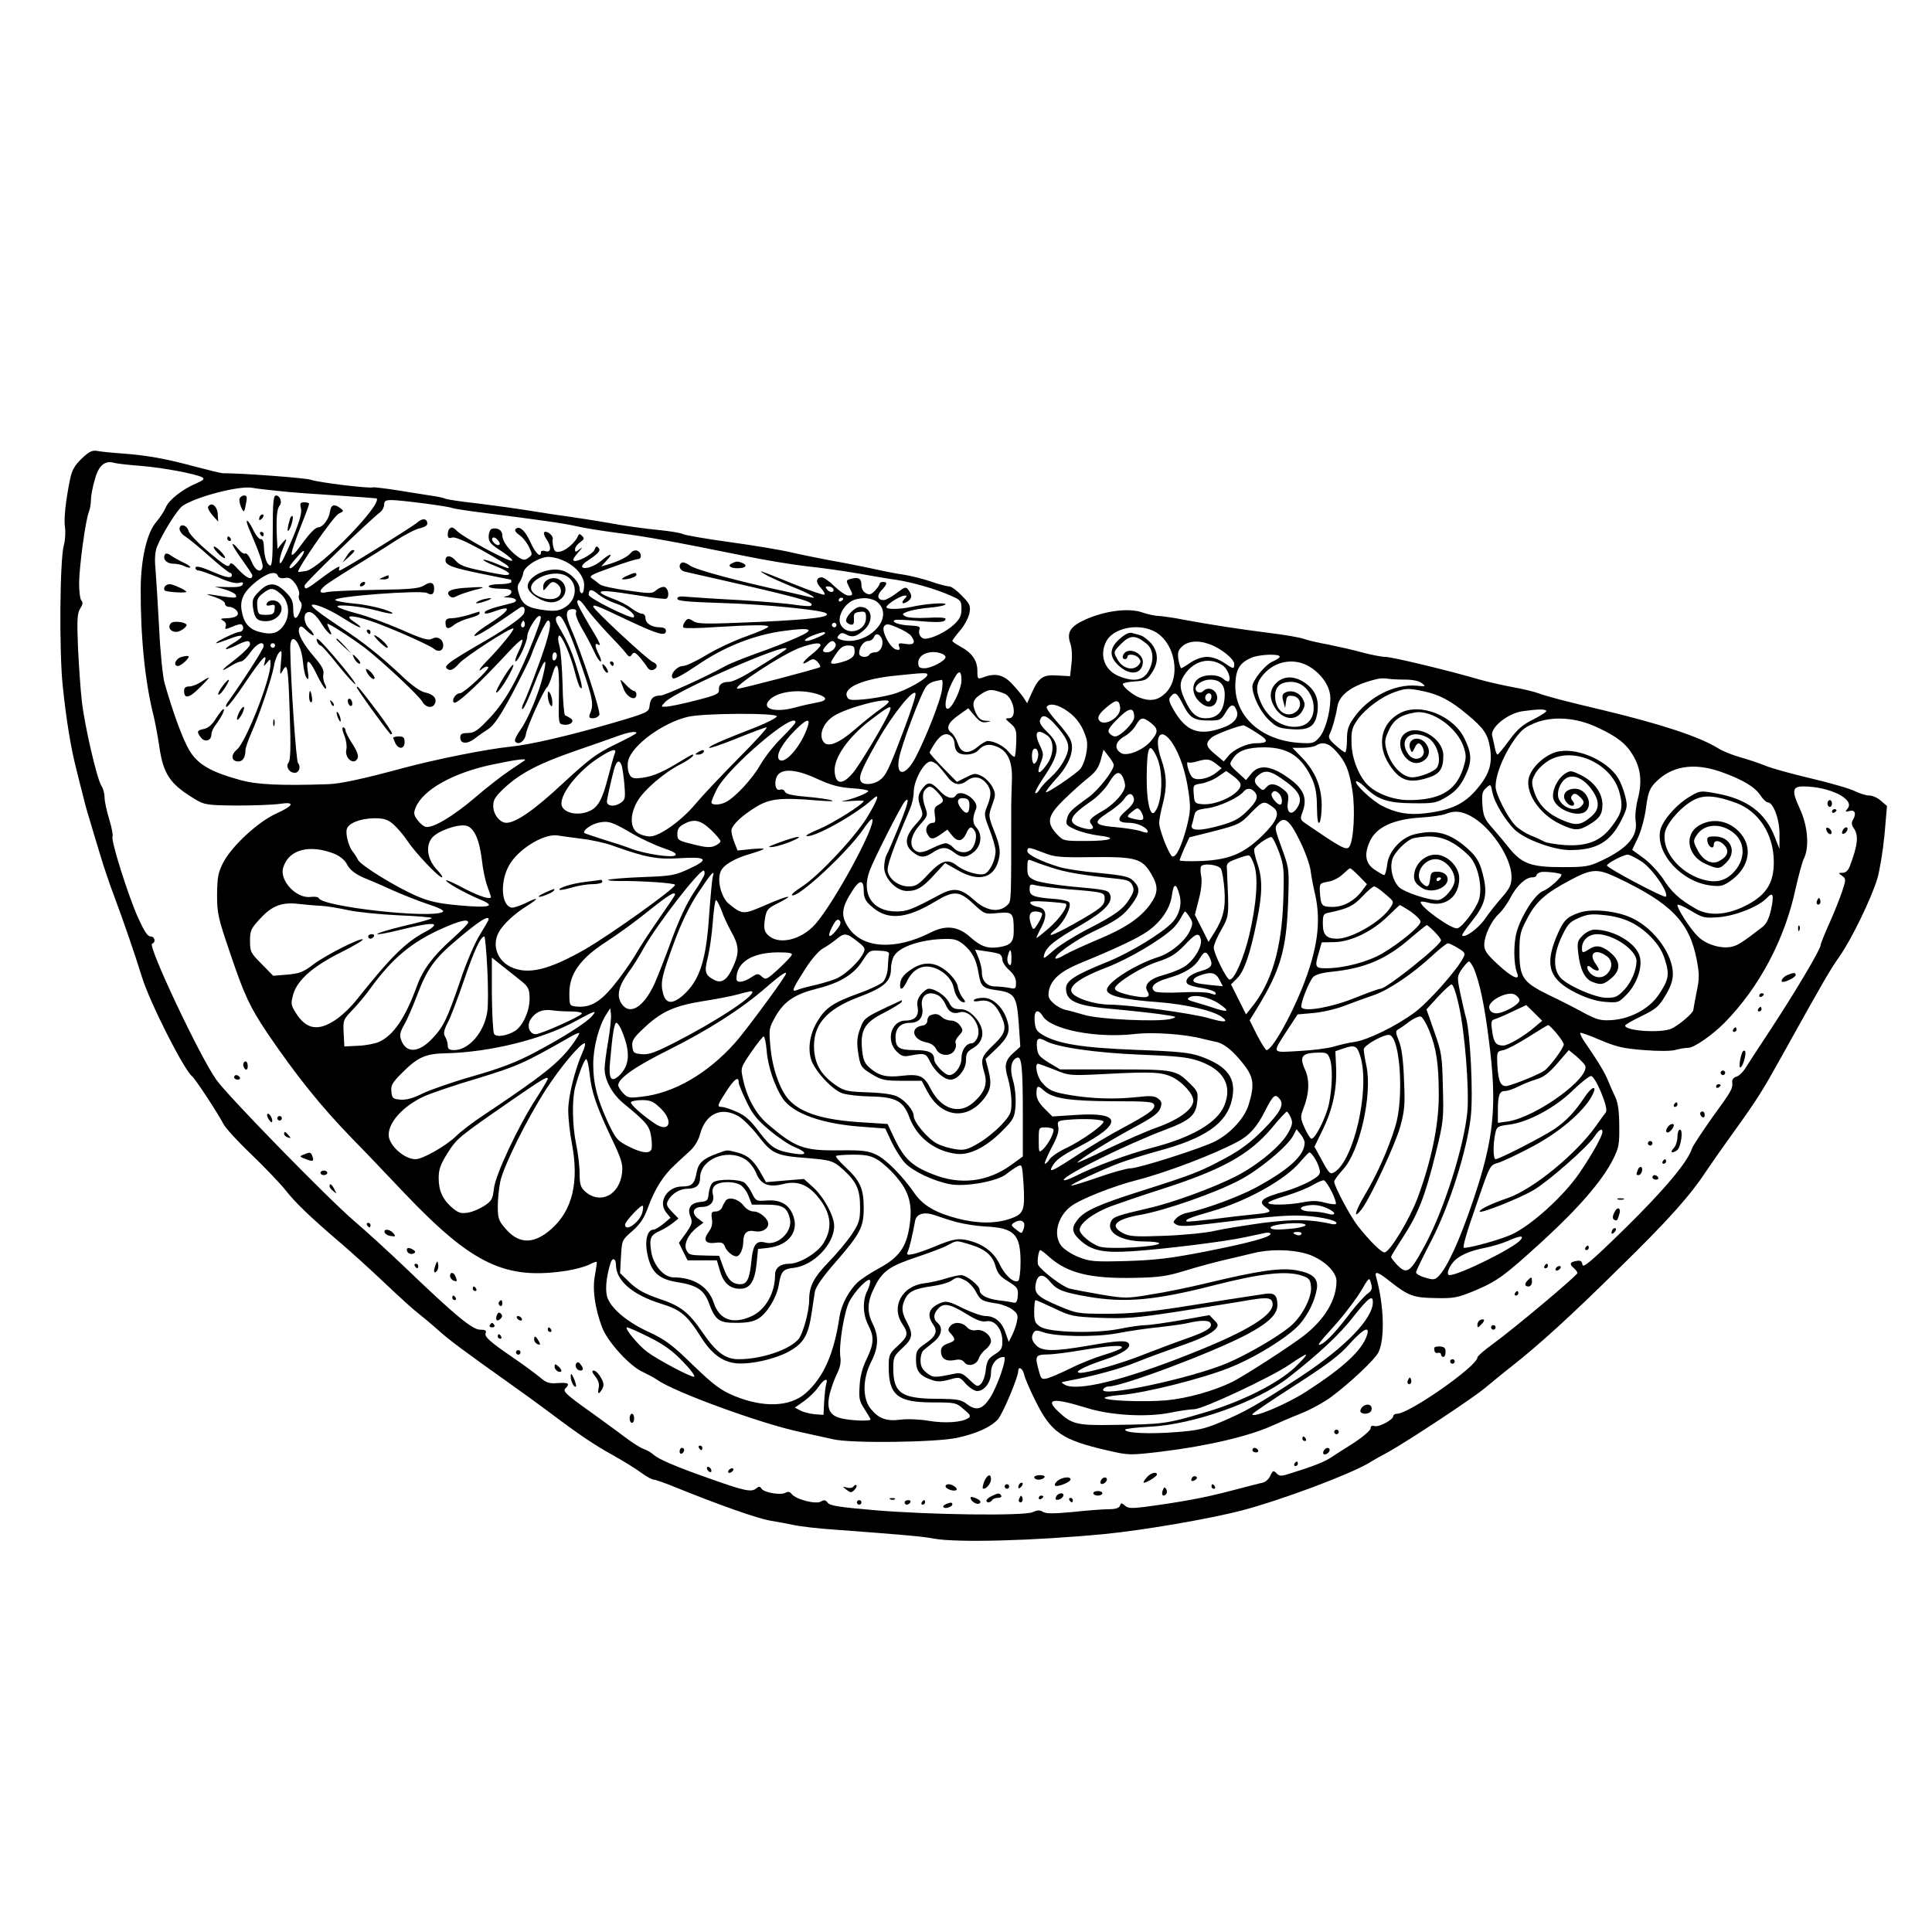 <?xml version="1.0" standalone="no"?>
<!DOCTYPE svg PUBLIC "-//W3C//DTD SVG 20010904//EN"
 "http://www.w3.org/TR/2001/REC-SVG-20010904/DTD/svg10.dtd">
<svg version="1.0" xmlns="http://www.w3.org/2000/svg"
 width="850pt" height="850pt" viewBox="0 0 850 850"
 preserveAspectRatio="xMidYMid meet">
<g transform="translate(0,850) scale(0.1,-0.1)"
fill="#000000" stroke="none">
<path d="M360 6483 c-30 -29 -43 -50 -51 -88 -20 -96 -29 -180 -23 -216 3 -20
1 -55 -5 -77 -18 -65 -21 -469 -5 -620 15 -146 36 -275 60 -367 8 -33 21 -85
29 -115 7 -30 20 -77 29 -105 8 -27 28 -95 45 -150 16 -55 46 -143 66 -195 35
-94 87 -243 120 -350 34 -110 183 -405 220 -435 14 -11 115 -165 138 -210 8
-17 64 -78 124 -135 59 -57 126 -127 149 -156 43 -55 106 -116 244 -234 47
-40 135 -120 195 -177 61 -58 126 -117 145 -131 19 -15 59 -48 89 -75 49 -44
107 -87 325 -242 47 -33 121 -87 165 -120 129 -97 197 -143 279 -188 42 -24
97 -57 121 -75 24 -18 50 -32 58 -32 7 0 53 -16 101 -36 183 -74 355 -135 410
-144 31 -5 77 -14 102 -19 25 -6 108 -16 185 -21 323 -24 383 -30 432 -39 101
-19 441 -10 753 20 167 16 464 67 605 104 174 46 465 155 555 207 19 12 60 35
90 51 89 50 371 236 424 281 27 22 77 64 112 91 123 96 271 231 477 435 215
210 313 320 382 425 22 33 78 113 125 178 102 142 124 177 210 332 179 322
211 378 253 437 52 74 137 248 166 341 11 36 25 123 32 194 l11 127 -27 23
c-14 13 -37 23 -51 23 -14 0 -42 9 -63 19 -21 11 -107 36 -192 56 -85 20 -176
45 -204 57 -27 11 -78 28 -111 37 -34 10 -77 27 -95 39 -83 51 -250 106 -504
167 -169 40 -246 60 -290 76 -16 6 -66 18 -110 26 -44 8 -109 23 -145 33 -132
39 -386 100 -415 100 -17 0 -62 9 -100 19 -39 11 -106 26 -150 35 -44 8 -93
19 -108 25 -16 6 -83 18 -150 26 -134 17 -259 36 -382 59 -44 9 -92 15 -107
16 -15 0 -48 7 -74 16 -59 20 -161 7 -247 -31 -68 -30 -85 -57 -68 -106 7 -20
9 -56 5 -89 l-6 -55 -55 3 c-64 5 -83 -8 -114 -77 l-20 -45 -16 25 c-9 13 -32
41 -52 62 -37 39 -73 47 -125 27 -25 -9 -26 -8 -26 29 0 45 -24 79 -74 106
-20 11 -36 22 -36 25 0 4 15 24 34 46 19 22 37 56 41 76 6 32 3 40 -33 77 -21
22 -46 41 -56 41 -9 0 -45 9 -79 21 -34 12 -87 25 -117 30 -30 4 -98 17 -150
29 -52 11 -133 27 -180 35 -47 9 -123 24 -170 35 -47 11 -168 31 -270 45 -102
14 -194 30 -205 35 -11 6 -63 14 -115 19 -52 5 -147 18 -210 30 -63 11 -149
24 -190 30 -41 5 -115 17 -165 25 -49 8 -150 22 -223 31 -74 8 -138 18 -143
21 -5 3 -35 10 -67 14 -31 5 -99 16 -151 24 -52 8 -97 13 -100 12 -10 -7 -245
22 -273 33 -20 8 -298 29 -388 29 -8 0 -64 14 -125 30 -130 35 -211 49 -320
57 -44 3 -92 8 -107 11 -22 4 -35 -2 -68 -33z m263 -33 c97 -8 238 -35 267
-50 11 -7 5 -13 -25 -26 -62 -26 -122 -73 -136 -107 -7 -17 -26 -45 -41 -63
-41 -46 -68 -161 -69 -293 -1 -212 19 -413 57 -561 7 -30 18 -89 24 -129 18
-128 47 -171 163 -240 35 -21 51 -24 175 -25 75 0 161 3 190 7 72 11 67 -6
-14 -43 -79 -36 -194 -142 -232 -215 -22 -43 -26 -63 -27 -140 0 -84 4 -102
58 -260 62 -184 86 -234 161 -347 129 -190 237 -325 381 -473 33 -33 134 -139
224 -234 300 -315 445 -384 719 -341 35 6 78 18 94 26 17 9 31 14 33 12 2 -2
-2 -27 -7 -56 -13 -62 -1 -147 31 -232 24 -64 125 -174 181 -197 19 -9 47 -24
62 -34 74 -53 452 -191 623 -228 55 -12 123 -27 150 -33 77 -19 451 -14 545 6
87 19 147 46 180 81 21 23 89 184 90 213 0 23 20 12 26 -16 3 -15 26 -69 52
-120 67 -134 114 -167 313 -213 96 -22 98 -22 235 -6 207 25 394 69 499 118
22 10 75 33 118 50 43 17 103 50 135 74 81 60 190 163 206 194 30 60 25 212
-10 334 -8 27 10 21 63 -22 79 -62 102 -71 200 -72 78 -2 96 2 165 30 105 44
134 65 306 222 159 146 261 264 308 357 26 51 29 67 28 147 0 61 -5 101 -16
125 -9 19 -24 53 -33 75 -14 35 -42 82 -108 178 -10 16 -17 31 -14 33 2 2 42
-12 88 -32 71 -30 101 -37 192 -44 63 -5 120 -5 139 1 18 5 43 9 56 9 25 0
107 57 160 111 153 156 265 368 312 590 13 57 29 116 36 131 25 49 18 143 -17
219 -37 79 -34 99 14 99 115 0 229 -56 196 -97 -12 -15 -12 -16 9 -11 24 7 30
-14 13 -41 -6 -10 -5 -22 5 -35 22 -32 18 -73 -18 -168 -7 -18 -18 -28 -31
-28 -20 0 -20 -1 -3 -13 18 -13 18 -16 1 -68 -10 -30 -35 -93 -56 -140 -22
-48 -39 -92 -39 -97 0 -18 -106 -197 -214 -362 -56 -85 -110 -168 -120 -184
-10 -15 -27 -31 -37 -33 -11 -3 -19 -13 -18 -22 3 -31 -1 -38 -86 -155 -46
-65 -87 -127 -91 -139 -18 -58 -120 -180 -292 -349 -151 -148 -188 -179 -190
-162 -2 16 -8 20 -28 16 -28 -5 -30 -14 -9 -32 8 -7 15 -16 15 -21 0 -10 -276
-242 -372 -312 -38 -27 -68 -54 -68 -59 0 -38 -300 -248 -354 -248 -9 0 -16
-5 -16 -10 0 -16 -63 -50 -82 -44 -12 3 -18 0 -18 -10 0 -9 -33 -37 -72 -63
-40 -25 -85 -54 -100 -64 -28 -19 -74 -38 -170 -68 -51 -17 -58 -17 -72 -3
-13 14 -16 13 -27 -10 -6 -15 -21 -28 -33 -31 -11 -2 -75 -19 -141 -36 -113
-30 -216 -49 -380 -71 -57 -7 -73 -6 -86 6 -15 13 -17 13 -22 -1 -4 -10 -20
-15 -49 -15 -23 0 -93 -5 -156 -12 -86 -8 -119 -8 -133 0 -14 9 -25 9 -46 -1
-39 -17 -453 -12 -698 9 -150 13 -193 19 -203 32 -10 13 -16 14 -30 6 -21 -14
-111 9 -129 33 -8 10 -16 12 -28 5 -21 -11 -95 1 -105 19 -7 10 -11 10 -24 0
-20 -17 -52 -10 -196 41 -157 55 -231 87 -255 108 -11 10 -30 21 -43 25 -13 4
-51 28 -85 54 -34 26 -98 72 -142 104 -117 83 -130 96 -117 109 21 21 13 26
-34 23 -37 -3 -50 1 -77 24 -18 15 -70 54 -117 86 -108 74 -130 94 -123 111 4
10 -3 14 -25 14 -34 0 -109 62 -327 271 -71 68 -175 163 -230 210 -114 98
-553 547 -603 618 -73 102 -304 592 -283 599 18 6 12 32 -7 32 -13 0 -28 24
-55 83 -44 99 -119 337 -112 356 3 7 -4 42 -15 78 -11 36 -20 78 -20 94 0 17
-6 40 -14 52 -20 31 -74 265 -86 372 -6 50 -13 156 -17 237 -5 124 -3 151 10
171 11 17 13 27 5 35 -6 6 -10 41 -10 78 1 74 28 275 43 312 5 13 9 36 9 53 0
16 7 56 17 89 17 63 44 86 88 73 11 -3 64 -9 118 -13z m602 -110 c49 -6 166
-14 259 -20 93 -6 171 -12 173 -13 25 -26 -246 -305 -310 -319 -17 -3 -33 -5
-35 -4 -8 9 156 246 178 256 24 11 24 12 5 26 -25 18 -39 13 -43 -16 -5 -35
-32 -70 -52 -70 -11 0 -36 -25 -62 -60 -70 -97 -72 -83 -12 71 19 47 34 89 34
93 0 3 -9 6 -21 6 -18 0 -20 -4 -15 -26 5 -19 -5 -55 -35 -128 -23 -55 -46
-105 -51 -110 -13 -16 -9 21 7 61 20 47 19 50 -5 22 l-19 -24 -3 55 c-3 81 0
121 12 135 13 16 2 45 -16 45 -11 0 -14 -29 -14 -156 0 -118 -3 -155 -12 -152
-15 5 -26 40 -27 86 -1 20 -6 31 -13 30 -7 -2 -22 16 -33 39 -25 52 -41 57
-19 6 44 -101 64 -159 59 -170 -9 -26 -33 -12 -49 28 -9 22 -21 37 -27 34 -5
-4 -19 5 -31 20 -11 14 -22 24 -25 21 -2 -2 16 -33 41 -67 25 -35 46 -66 46
-70 0 -23 -23 -14 -57 21 -30 33 -38 38 -43 25 -5 -13 -23 -2 -90 55 -47 39
-87 81 -90 93 -7 28 -40 36 -40 10 0 -10 12 -26 28 -35 15 -10 63 -49 106 -88
43 -38 83 -70 88 -70 4 0 8 -4 8 -10 0 -15 -22 -12 -71 9 -65 28 -89 34 -89
22 0 -6 6 -11 14 -11 8 0 46 -14 86 -30 44 -20 79 -29 92 -24 15 4 19 2 16 -7
-4 -10 -22 -13 -64 -12 l-59 2 44 -12 c25 -7 47 -19 49 -26 5 -14 -1 -14 -108
3 -28 4 -25 2 13 -10 27 -9 47 -21 47 -30 0 -8 8 -14 19 -14 10 0 24 -7 32
-16 16 -20 -2 -33 -46 -34 -25 -1 -27 -2 -13 -11 10 -5 15 -16 11 -25 -5 -14
-2 -14 30 -1 19 9 38 13 41 9 12 -12 5 -32 -11 -32 -18 -1 -115 -49 -101 -50
4 0 29 9 57 19 62 25 74 15 20 -17 -51 -30 -46 -38 9 -12 49 24 62 25 62 5 0
-8 -27 -36 -60 -62 -67 -51 -78 -65 -26 -34 18 12 40 21 47 21 8 1 26 19 41
40 27 39 58 53 58 27 0 -11 -82 -140 -159 -248 -7 -10 -9 -19 -4 -19 6 0 44
49 84 110 73 107 96 132 84 88 -6 -22 -6 -22 9 -4 16 19 16 19 16 -6 0 -68
-108 -342 -147 -375 -29 -24 -26 -53 6 -53 19 0 31 18 31 50 0 9 12 44 26 76
35 78 90 241 99 292 3 22 13 48 21 59 14 16 15 12 10 -42 -5 -55 -5 -58 8 -35
21 37 24 20 31 -198 5 -143 3 -197 -6 -208 -13 -16 3 -44 28 -44 19 0 28 27
14 43 -8 11 -32 351 -34 504 -1 83 48 30 56 -60 3 -33 10 -64 17 -71 8 -8 9 0
4 32 -9 60 7 53 41 -18 16 -33 33 -60 37 -60 5 0 4 10 -3 21 -6 12 -9 32 -6
45 3 16 -8 36 -38 71 -51 59 -77 106 -69 128 6 14 11 12 35 -11 16 -15 29 -23
29 -17 0 5 -9 18 -20 28 -21 19 -27 59 -11 69 17 11 39 -5 67 -50 27 -43 55
-63 34 -25 -5 11 -10 22 -10 26 0 8 102 -58 165 -105 75 -58 238 -210 253
-237 15 -27 47 -31 56 -7 9 22 -8 40 -45 48 -18 3 -56 30 -92 64 -103 97 -177
156 -284 226 -99 66 -136 96 -116 96 24 0 82 -27 137 -62 33 -21 64 -38 70
-38 6 0 -5 10 -24 23 -49 31 -17 34 68 6 76 -25 259 -105 282 -124 19 -16 40
-8 40 15 0 28 -25 43 -49 30 -17 -9 -41 -2 -138 41 -65 28 -152 60 -193 70
-41 11 -79 24 -84 29 -14 14 103 3 171 -16 75 -21 98 -16 29 6 -32 10 -91 22
-132 25 -41 4 -77 11 -79 15 -10 16 377 45 404 31 21 -12 31 -5 31 20 0 27
-17 32 -45 13 -21 -13 -58 -17 -213 -19 -103 -2 -199 -6 -214 -10 -32 -8 -37
4 -10 27 9 9 67 46 127 83 61 37 144 89 185 116 42 27 90 52 108 55 18 4 32
12 32 20 0 23 -21 26 -43 6 -23 -20 -332 -212 -343 -212 -3 0 -4 7 0 15 3 8
-28 -10 -68 -40 -78 -59 -86 -63 -86 -41 0 10 266 269 334 324 9 7 16 22 16
32 0 16 7 20 33 20 41 0 255 -28 266 -35 5 -2 59 -11 122 -19 263 -33 367 -48
425 -61 33 -8 116 -21 185 -30 124 -16 240 -37 551 -100 91 -19 215 -39 275
-46 59 -6 160 -20 223 -31 63 -11 142 -25 174 -29 71 -11 176 -41 240 -70 43
-19 46 -22 46 -58 0 -29 -7 -44 -32 -68 -34 -32 -97 -63 -128 -63 -20 0 -32
23 -24 43 4 10 -7 14 -42 15 -47 2 -84 15 -68 24 5 3 52 1 104 -4 94 -8 120
-6 120 10 0 5 -35 7 -79 4 -45 -2 -86 0 -97 6 -17 10 -16 12 11 22 17 6 60 14
98 17 37 3 67 10 67 15 0 8 -89 2 -150 -12 -52 -11 -110 -12 -110 -1 0 12 62
51 81 51 10 0 10 -3 1 -12 -19 -19 -14 -29 8 -16 23 15 25 27 7 52 -11 16 -15
15 -52 -13 -22 -17 -48 -31 -57 -31 -27 0 -32 20 -9 44 25 26 26 36 6 36 -8 0
-15 -4 -15 -8 0 -5 -9 -18 -20 -30 -17 -18 -25 -20 -40 -12 -12 6 -20 21 -20
35 0 30 -12 37 -44 29 -24 -6 -25 -7 -11 -35 19 -36 19 -39 -3 -39 -10 0 -37
18 -60 40 -22 22 -48 40 -56 40 -26 0 -29 -21 -5 -46 12 -13 20 -27 16 -30 -3
-3 -63 17 -134 46 -155 63 -168 67 -123 41 19 -11 71 -34 115 -52 81 -32 123
-58 75 -45 -14 3 -56 13 -95 22 -210 45 -403 97 -428 115 -15 11 -32 17 -37
14 -18 -11 -10 -35 13 -40 514 -116 574 -132 555 -150 -3 -3 -34 -1 -69 4 -35
6 -145 15 -244 21 -99 5 -201 12 -227 14 -35 4 -48 2 -48 -8 0 -10 44 -14 198
-19 180 -5 432 -30 455 -44 28 -17 -55 -28 -293 -39 -233 -10 -268 -10 -289 3
-22 14 -26 14 -38 -3 -7 -10 -10 -21 -6 -25 5 -4 67 -3 138 2 166 10 235 11
235 2 0 -5 -43 -23 -95 -42 -52 -18 -131 -55 -176 -82 -44 -27 -91 -49 -104
-49 -27 0 -60 -39 -45 -54 6 -6 45 15 107 57 118 81 248 133 379 151 126 17
145 8 58 -30 -38 -17 -116 -48 -174 -68 -58 -21 -121 -46 -140 -57 -87 -48
-265 -129 -284 -129 -31 0 -44 -12 -48 -44 -3 -29 -6 -31 -163 -77 -185 -54
-364 -96 -450 -104 -106 -11 -326 -55 -475 -95 -174 -47 -272 -68 -325 -70
-213 -7 -314 -2 -387 18 -131 36 -188 69 -225 131 -29 49 -71 163 -109 296 -8
28 -19 137 -24 245 -6 107 -13 223 -16 258 -4 41 -2 73 6 95 24 60 91 167 114
182 62 41 249 89 306 79 14 -3 65 -9 115 -14z m91 -305 c-15 -19 -32 -35 -38
-35 -11 0 -2 15 36 57 30 35 32 18 2 -22z m-93 -69 c3 -8 15 -12 30 -9 19 4
29 -2 47 -26 12 -18 19 -39 16 -48 -4 -8 -1 -22 5 -29 9 -11 8 -21 -1 -44 -17
-42 -30 -37 -30 11 0 33 -6 47 -34 75 -43 43 -75 44 -116 2 -28 -28 -31 -37
-27 -71 7 -48 18 -60 57 -60 54 0 90 54 55 83 -17 14 -47 10 -52 -7 -3 -7 3
-9 17 -6 18 5 21 2 18 -18 -2 -20 -9 -24 -38 -24 -33 0 -35 2 -38 36 -3 30 2
41 24 58 34 27 47 26 79 -2 36 -31 43 -91 16 -134 -25 -39 -55 -48 -110 -33
-46 12 -69 40 -78 94 -8 49 10 84 65 128 49 38 86 48 95 24z m2442 -55 c10
-17 -12 -21 -25 -6 -10 12 -10 15 3 15 9 0 18 -4 22 -9z m45 -45 c0 -3 -4 -8
-10 -11 -5 -3 -10 -1 -10 4 0 6 5 11 10 11 6 0 10 -2 10 -4z m135 -6 c14 -5
30 -22 36 -37 28 -74 -83 -162 -176 -139 -22 6 -25 9 -15 21 9 11 17 12 30 5
29 -16 46 -12 79 16 48 40 39 104 -15 104 -24 0 -67 -46 -61 -64 2 -6 11 -12
20 -14 12 -2 15 4 14 25 -2 24 2 28 26 31 24 3 27 0 27 -27 0 -58 -83 -81
-111 -30 -19 36 19 100 66 112 34 8 53 7 80 -3z m-165 -110 c0 -5 -4 -10 -10
-10 -5 0 -10 5 -10 10 0 6 5 10 10 10 6 0 10 -4 10 -10z m328 -47 c22 -30 15
-42 -23 -36 -31 5 -35 3 -29 -12 5 -13 2 -16 -12 -13 -27 5 -69 84 -54 103 10
12 18 11 58 -6 26 -11 53 -27 60 -36z m1067 21 c95 -45 125 -206 51 -275 -33
-31 -66 -36 -113 -18 -29 11 -73 47 -73 60 0 4 23 9 52 11 47 3 55 7 75 37 31
45 30 92 -2 130 -14 16 -35 32 -45 35 -11 4 -29 8 -39 11 -13 4 -32 -5 -55
-26 -44 -39 -47 -75 -9 -113 49 -49 105 -46 111 7 4 31 -36 62 -68 52 -20 -6
-29 -35 -10 -35 6 0 10 5 10 10 0 15 36 12 50 -5 10 -12 10 -18 0 -30 -25 -30
-74 -16 -96 28 -16 29 -15 30 19 65 39 39 63 39 110 1 31 -24 36 -72 12 -118
-23 -45 -65 -53 -132 -26 -64 26 -88 93 -55 155 31 56 135 79 207 44z m-1445
-10 c0 -6 -65 -34 -81 -34 -19 0 -1 14 34 27 37 13 47 15 47 7z m248 -21 c13
-25 -3 -63 -27 -63 -11 0 -23 -4 -26 -10 -10 -16 -45 -12 -45 6 0 27 20 54 39
54 11 0 21 7 25 15 7 20 23 19 34 -2z m-203 -23 c9 -15 -14 -40 -36 -40 -23 0
-24 8 -2 32 18 20 29 23 38 8z m1646 -4 c50 -18 109 -65 109 -87 0 -24 -2 -24
-46 6 -23 15 -51 25 -73 25 -22 0 -51 -10 -73 -25 -20 -14 -39 -25 -41 -25 -3
0 -8 16 -12 36 -5 27 -2 41 10 54 27 30 73 35 126 16z m-4111 -6 c0 -5 -4 -10
-10 -10 -5 0 -10 5 -10 10 0 6 5 10 10 10 6 0 10 -4 10 -10z m2400 1 c0 -5
-18 -24 -40 -41 -42 -33 -49 -52 -11 -28 18 11 23 10 38 -4 9 -10 14 -20 11
-23 -6 -6 -345 -95 -362 -95 -36 0 200 155 278 182 57 19 86 23 86 9z m150
-27 c0 -19 -8 -28 -35 -40 -19 -7 -44 -14 -55 -14 -19 0 -19 2 6 40 21 31 33
40 55 40 24 0 29 -4 29 -26z m-300 12 c0 -4 -35 -27 -167 -108 -35 -21 -73
-38 -85 -38 -32 0 -47 -12 -45 -35 2 -17 -12 -24 -103 -47 -58 -15 -116 -27
-129 -27 -24 -1 -24 -1 -5 20 42 47 534 263 534 235z m684 -22 c9 -3 16 -10
16 -15 0 -16 -63 -49 -92 -49 -23 0 -28 4 -28 25 0 37 55 58 104 39z m1486
-13 c0 -5 -14 -14 -30 -21 -33 -13 -90 -84 -90 -110 0 -40 34 -110 70 -145 35
-34 46 -39 100 -43 80 -6 106 11 116 73 8 59 -9 99 -55 131 -47 32 -94 31
-126 -1 -29 -28 -32 -65 -8 -105 33 -57 96 -66 123 -17 13 24 13 30 0 55 -16
28 -54 39 -79 23 -10 -6 -11 -17 -5 -37 l8 -29 4 28 c3 24 7 28 30 25 36 -4
43 -49 12 -71 -42 -29 -90 8 -90 70 0 42 23 63 70 63 104 0 141 -173 41 -195
-69 -15 -143 31 -175 107 -23 53 -20 82 11 119 53 63 141 77 209 33 54 -35 88
-89 87 -139 -1 -65 -24 -143 -50 -171 -23 -25 -29 -26 -91 -22 -169 13 -283
121 -277 261 3 64 20 91 70 113 34 15 125 19 125 5z m-253 -37 c23 -14 41 -59
29 -71 -3 -3 -14 1 -24 10 -23 21 -81 22 -110 1 -30 -21 -29 -68 3 -99 29 -30
61 -32 75 -5 21 40 -26 80 -57 49 -12 -12 -33 -4 -33 11 0 19 33 40 64 40 49
0 70 -28 63 -87 -6 -56 -33 -83 -83 -83 -41 0 -65 22 -94 87 -23 52 -21 76 9
115 42 53 104 66 158 32z m-1147 -68 c0 -35 -38 -117 -58 -124 -21 -7 -13 55
15 112 29 60 43 63 43 12z m-150 25 c0 -17 -96 -70 -155 -86 -33 -9 -90 -19
-126 -22 -58 -5 -67 -3 -73 13 -16 40 73 78 219 92 126 13 135 13 135 3z
m2101 -21 c35 0 62 -6 75 -16 18 -14 17 -15 -21 -11 -99 10 -216 -50 -280
-143 -24 -34 -29 -53 -29 -96 0 -30 -4 -54 -8 -54 -4 0 -23 14 -42 31 -27 23
-33 35 -27 47 12 24 28 80 35 124 10 56 73 98 181 122 11 2 29 2 40 0 11 -2
45 -4 76 -4z m-2037 -47 c-6 -44 -68 -202 -112 -288 -43 -86 -89 -96 -78 -19
7 54 100 301 122 325 14 16 27 21 67 28 5 0 5 -20 1 -46z m274 -14 c41 -16 60
-109 21 -109 -18 0 -18 -2 7 -23 24 -21 27 -30 25 -82 -1 -33 -4 -61 -7 -64
-3 -3 -15 7 -27 22 -21 25 -63 47 -92 47 -7 0 -27 -12 -44 -26 -41 -34 -73
-29 -87 15 -6 19 -19 40 -28 47 -26 19 -16 45 32 78 l42 30 28 -33 c21 -25 33
-32 52 -28 24 4 24 4 -3 6 -21 1 -31 9 -44 35 -19 42 -13 60 29 86 32 19 42
19 96 -1z m1844 10 c71 -15 120 -41 194 -103 71 -59 89 -85 99 -143 12 -73 -2
-119 -56 -183 -56 -67 -113 -94 -227 -108 -74 -9 -131 1 -192 33 -43 22 -121
95 -114 107 3 4 19 -6 36 -22 57 -58 102 -73 214 -74 95 -1 103 1 150 29 37
23 56 44 77 84 33 67 34 101 2 168 -47 103 -195 163 -285 116 -84 -44 -105
-141 -47 -228 44 -67 83 -82 159 -60 61 17 78 39 78 101 0 74 -107 138 -165
100 -61 -40 2 -159 69 -128 33 15 42 47 22 77 -30 45 -90 25 -71 -22 6 -16 8
-16 18 5 12 27 23 28 36 4 23 -44 -35 -71 -63 -30 -45 64 9 112 83 74 42 -22
66 -97 43 -133 -11 -18 -77 -43 -109 -43 -45 1 -95 54 -113 121 -9 33 -8 47 9
83 21 48 51 70 114 81 76 15 192 -68 218 -156 11 -35 10 -48 -6 -96 -32 -93
-102 -133 -237 -133 -70 0 -147 30 -185 71 -39 43 -67 119 -67 184 -1 51 3 66
29 102 34 46 103 98 161 118 48 17 60 18 126 4z m-2668 -12 c49 -15 48 -30 -1
-38 -21 -4 -64 -13 -96 -22 -84 -23 -146 -7 -115 30 33 40 131 54 212 30z
m381 -162 c-66 -175 -78 -199 -107 -219 -29 -20 -74 -21 -82 -1 -8 21 6 54 77
179 65 115 160 232 165 204 2 -9 -22 -82 -53 -163z m1230 115 c30 -59 48 -70
115 -70 47 0 52 2 72 35 22 39 37 41 49 8 11 -30 -13 -59 -68 -77 -100 -34
-155 -13 -209 80 -21 36 -24 47 -14 59 20 24 28 18 55 -35z m125 36 c0 -8 -4
-17 -9 -21 -12 -7 -24 12 -16 25 9 15 25 12 25 -4z m-1420 -23 c0 -5 -17 -19
-37 -33 -21 -14 -69 -52 -108 -86 -79 -69 -128 -86 -145 -53 -17 31 4 80 47
108 58 38 243 86 243 64z m1018 -25 c6 -46 -79 -92 -95 -52 -4 11 6 27 33 50
44 38 58 38 62 2z m-230 -18 c41 -29 67 -68 82 -121 10 -34 -6 -107 -28 -133
-22 -24 -145 -107 -150 -101 -3 2 18 29 45 59 57 62 81 124 64 168 -5 15 -33
52 -61 83 -28 31 -48 60 -45 65 12 19 52 10 93 -20z m-783 3 c-16 -44 -132
-238 -163 -274 -46 -54 -76 -51 -80 7 -4 60 60 151 158 226 80 61 96 69 85 41z
m1075 -28 c0 -24 -60 -85 -84 -85 -8 0 -19 6 -25 14 -10 11 -3 24 36 63 50 51
73 54 73 8z m1813 28 c4 -3 -21 -20 -55 -37 -50 -25 -72 -44 -108 -93 -25 -34
-48 -62 -51 -63 -4 0 -9 13 -12 29 -3 16 -9 40 -12 54 -9 36 69 99 134 108 67
9 97 10 104 2z m-3385 -25 c-3 -7 -42 -27 -89 -46 -157 -61 -209 -84 -209 -92
0 -4 54 14 121 41 66 27 125 49 132 49 6 0 -50 -62 -125 -137 -75 -76 -160
-166 -189 -201 -62 -74 -158 -142 -200 -142 -17 0 -41 7 -54 16 -34 22 -34 82
0 140 29 49 116 124 186 160 42 21 70 44 55 44 -3 0 -36 -19 -73 -42 -70 -42
-115 -59 -168 -62 -23 -1 -31 4 -39 25 -5 14 -6 38 -2 53 17 67 150 165 261
192 70 17 398 18 393 2z m1219 -30 c44 -48 63 -79 63 -106 0 -35 -34 -93 -77
-132 -22 -19 -44 -44 -50 -55 -7 -11 -14 -17 -18 -14 -3 3 11 30 31 60 77 113
81 150 24 206 -28 27 -39 44 -34 56 9 25 27 21 61 -15z m427 1 c33 -26 33 -41
-3 -82 -35 -39 -104 -66 -129 -50 -31 19 -26 49 13 72 20 11 44 34 53 51 20
35 31 37 66 9z m1963 -19 c88 -41 127 -71 158 -124 34 -57 40 -117 21 -190 -9
-34 -13 -75 -10 -96 11 -69 -34 -122 -151 -177 -55 -26 -70 -28 -175 -28 -134
0 -175 15 -232 86 -18 23 -51 62 -72 86 -34 38 -40 52 -44 101 -3 48 -1 60 16
75 20 19 21 18 28 -19 8 -44 58 -126 100 -166 45 -42 171 -88 241 -88 120 0
180 37 229 137 24 49 25 57 14 101 -6 26 -20 61 -31 79 -46 74 -169 131 -256
118 -51 -7 -113 -56 -133 -106 -28 -65 38 -170 135 -215 62 -29 80 -30 125 -3
48 28 60 47 60 89 0 51 -36 100 -93 129 -45 22 -48 22 -72 7 -34 -23 -59 -77
-51 -110 12 -49 112 -86 144 -54 32 32 0 98 -48 98 -46 0 -64 -34 -34 -64 19
-20 40 -10 23 10 -9 11 -9 18 0 27 8 8 16 6 33 -10 18 -18 19 -24 8 -37 -23
-29 -79 -15 -100 25 -16 29 4 83 36 98 33 15 78 -9 111 -59 32 -47 30 -83 -8
-114 -45 -38 -67 -40 -130 -12 -64 28 -103 69 -121 128 -11 36 -10 45 8 77 13
21 39 45 65 59 109 57 272 -21 304 -145 17 -64 11 -90 -34 -149 -48 -64 -107
-88 -206 -82 -38 3 -79 9 -90 15 -11 6 -39 19 -62 28 -23 10 -53 29 -67 44
-35 37 -86 138 -86 170 0 49 29 125 72 191 37 55 51 68 98 88 79 33 184 26
277 -18z m-3527 22 c0 -4 -27 -34 -60 -67 -34 -33 -76 -87 -95 -120 -34 -60
-110 -143 -152 -164 -27 -14 -63 -14 -63 -1 0 6 11 32 24 58 49 96 346 349
346 294z m55 -14 c-26 -86 -102 -175 -127 -150 -17 17 13 72 70 129 48 48 67
55 57 21z m1974 -32 c55 -34 54 -46 -5 -46 -37 0 -97 -27 -119 -55 l-21 -25
-37 31 c-42 34 -45 48 -18 73 15 14 107 49 141 55 3 1 30 -14 59 -33z m-2729
-1 c0 -3 -43 -26 -95 -51 -82 -40 -113 -64 -228 -170 -124 -116 -207 -174
-249 -174 -29 0 -58 37 -58 74 0 28 9 42 53 83 70 63 147 103 304 158 70 24
153 53 183 64 54 20 90 26 90 16z m1808 -11 c30 -21 30 -80 0 -124 -34 -50
-50 -50 -31 0 15 38 15 43 0 76 -30 61 -17 82 31 48z m-420 -6 c7 -7 12 -21
12 -33 0 -12 5 -26 12 -33 19 -19 73 -14 92 7 24 26 48 31 84 15 46 -19 67
-66 64 -146 -1 -38 -3 -87 -3 -110 0 -432 1 -423 -17 -440 -36 -35 -93 -26
-145 21 -58 53 -90 58 -152 25 -123 -66 -144 -74 -192 -74 -105 0 -155 77
-117 179 18 50 140 290 155 305 22 24 15 -8 -26 -109 -25 -61 -49 -118 -55
-127 -5 -10 -10 -34 -10 -54 0 -48 53 -104 100 -104 44 0 68 14 121 72 l47 51
56 -32 c98 -56 167 -33 183 62 4 28 -1 56 -22 108 -27 69 -27 70 -10 117 16
45 16 50 1 80 -9 17 -30 39 -46 47 -28 14 -33 14 -70 -5 l-40 -20 -60 61 c-33
34 -60 64 -60 68 0 3 11 23 25 44 26 38 51 47 73 25z m969 -26 c34 -51 60
-130 72 -216 10 -68 9 -87 -9 -158 -22 -83 -46 -131 -62 -126 -14 5 -58 117
-58 147 0 14 7 51 15 81 20 76 19 129 -6 200 -35 101 -3 147 48 72z m723 -39
c41 -46 55 -80 70 -171 13 -82 6 -221 -14 -248 -13 -17 -39 -2 -199 108 -15
11 -17 18 -8 41 27 69 6 112 -79 167 -66 43 -114 45 -145 6 l-23 -28 -37 34
c-37 34 -38 35 -21 60 23 36 64 50 140 50 105 -1 164 -41 210 -142 14 -33 20
-66 20 -122 1 -52 4 -74 11 -67 5 5 10 40 10 77 -1 83 -29 149 -88 210 l-41
42 44 0 c25 0 52 5 60 10 29 19 58 10 90 -27z m-1314 -27 c-3 -14 -11 -26 -16
-26 -11 0 -14 53 -3 63 13 13 26 -12 19 -37z m524 2 c30 -66 24 -204 -11 -242
-19 -21 -35 52 -34 154 1 139 12 160 45 88z m-2386 15 c-4 -10 -17 -57 -29
-104 -25 -96 -44 -131 -81 -147 -54 -25 -124 -7 -124 33 0 49 75 142 158 197
63 42 89 49 76 21z m2196 -49 c0 -24 -67 -110 -110 -141 -78 -56 -89 -67 -96
-96 -6 -25 -2 -29 38 -47 25 -11 70 -22 101 -26 88 -10 57 -24 -55 -24 -99 0
-100 0 -129 31 -47 51 -40 81 34 153 35 34 82 76 105 94 32 25 46 45 55 79
l12 45 22 -29 c13 -15 23 -33 23 -39z m-2591 21 c-3 -2 -32 -22 -65 -44 -32
-21 -102 -75 -154 -120 -96 -82 -185 -135 -216 -129 -9 1 -26 15 -37 30 -17
23 -18 31 -8 56 33 78 165 152 336 188 109 23 153 28 144 19z m3041 -15 l25
-20 -25 -20 c-34 -27 -88 -37 -105 -19 -15 16 -30 73 -17 65 5 -3 22 -1 38 4
44 13 57 11 84 -10z m-2615 -7 c3 -10 9 -48 12 -84 5 -63 4 -68 -19 -83 -26
-17 -58 -13 -58 8 1 12 16 82 31 139 11 40 23 47 34 20z m1386 5 c8 -7 27 -30
43 -50 29 -41 57 -48 90 -23 30 23 62 18 86 -12 23 -29 23 -53 0 -108 -11 -27
-9 -38 14 -96 14 -36 26 -78 26 -93 0 -41 -26 -93 -49 -101 -26 -8 -87 11
-120 36 -41 33 -69 24 -126 -36 -43 -47 -56 -55 -87 -55 -42 0 -83 29 -92 64
-6 23 18 91 98 278 9 21 16 53 16 73 0 52 46 135 75 135 6 0 18 -6 26 -12z
m3451 -34 c96 -34 148 -66 173 -103 11 -17 26 -31 32 -31 25 0 53 -76 52 -142
l0 -63 -20 51 c-42 110 -124 170 -262 194 -64 12 -69 11 -110 -13 -62 -36
-124 -108 -133 -152 -19 -102 97 -227 224 -241 39 -5 53 -2 82 18 78 53 101
134 58 198 -45 65 -123 86 -188 51 -72 -38 -59 -134 22 -171 56 -25 64 -25 93
5 49 48 19 115 -51 115 -31 0 -35 -3 -32 -22 4 -25 28 -37 28 -14 0 20 24 21
44 0 26 -26 19 -52 -22 -73 -32 -17 -72 5 -95 52 -18 35 -18 39 -2 63 33 51
108 55 164 8 53 -44 50 -123 -8 -178 -40 -38 -88 -43 -154 -17 -93 38 -156
126 -142 199 8 41 74 116 128 143 44 23 97 19 184 -13 101 -37 166 -138 167
-258 1 -92 -31 -145 -115 -190 -88 -47 -171 -53 -232 -16 -68 39 -105 73 -141
131 -19 28 -56 68 -84 89 l-51 37 26 55 c14 30 30 90 35 132 8 61 16 83 37
105 71 77 171 94 293 51z m-3976 -31 c61 -28 96 -37 152 -41 39 -2 72 -8 72
-12 0 -9 -69 -36 -110 -44 -14 -3 1 -3 33 0 31 2 57 2 57 0 0 -13 -137 -99
-195 -123 -37 -15 -62 -29 -57 -31 30 -10 214 92 290 161 36 33 26 2 -25 -82
-55 -88 -213 -256 -285 -302 -27 -17 -47 -34 -44 -37 20 -20 245 188 315 291
18 27 35 46 38 43 21 -21 -165 -365 -250 -462 -64 -72 -166 -94 -211 -45 -14
15 -16 29 -11 66 7 43 11 48 57 71 81 41 50 37 -52 -7 -101 -44 -103 -44 -164
5 -32 27 -52 100 -36 140 11 30 60 59 133 80 31 9 57 19 57 21 0 3 -26 2 -58
-1 l-57 -6 -15 38 c-8 20 -13 45 -12 53 6 25 47 63 107 100 62 38 109 43 275
29 52 -4 74 -4 58 1 -15 5 -66 12 -114 16 -60 5 -87 12 -91 22 -3 8 -12 12
-20 9 -17 -7 -27 17 -19 48 12 47 80 47 182 -1z m1861 -20 c14 -37 -98 -98
-169 -91 -31 3 -33 6 -36 44 -3 41 -3 41 35 47 21 4 54 17 73 31 l35 24 28
-20 c16 -11 31 -27 34 -35z m178 24 c83 -56 101 -90 70 -134 -24 -34 -46 -19
-39 27 5 32 2 40 -21 58 -33 26 -58 28 -75 7 -12 -14 -15 -14 -31 1 -25 22
-24 39 3 58 25 18 48 14 93 -17z m-695 4 c5 -11 10 -27 10 -37 0 -28 -47 -82
-98 -111 -56 -32 -65 -43 -50 -60 17 -21 1 -27 -41 -15 -70 22 -60 49 42 119
26 18 60 53 75 78 29 49 46 56 62 26z m578 -63 c21 -21 13 -43 -31 -86 -33
-33 -59 -47 -112 -62 -90 -26 -138 -27 -132 -2 3 9 8 29 11 43 5 23 12 27 58
33 52 7 137 46 159 73 14 16 31 17 47 1z m110 -10 c14 -14 16 -48 4 -48 -15 0
-44 38 -37 49 8 14 18 14 33 -1z m-639 -23 c2 -13 -10 -30 -34 -51 -44 -37
-40 -54 13 -54 37 0 82 -22 82 -40 0 -5 -12 -4 -27 2 -16 6 -63 14 -106 18
-105 9 -112 19 -44 64 31 19 64 47 73 61 19 29 37 28 43 0z m615 -39 c29 -23
13 -61 -52 -124 -81 -78 -143 -104 -264 -110 -54 -2 -98 -1 -98 3 0 4 10 28
21 54 l22 47 111 28 c107 28 113 31 161 81 52 53 56 54 99 21z m-574 -44 c0
-10 -8 -12 -32 -7 -44 10 -45 11 -17 34 22 18 25 19 37 4 6 -9 12 -23 12 -31z
m1438 9 c88 -45 182 -183 182 -268 0 -36 -7 -50 -42 -91 -24 -27 -57 -69 -75
-95 -29 -42 -88 -85 -100 -73 -3 2 16 30 41 61 57 70 70 115 55 186 -15 71
-30 99 -74 137 -75 67 -138 84 -229 62 -60 -13 -117 -75 -123 -134 -3 -25 -9
-46 -13 -46 -4 0 -22 10 -41 23 -43 28 -49 70 -20 130 29 59 104 93 221 100
47 3 96 10 110 16 38 15 67 13 108 -8z m-4738 -37 c17 -15 45 -47 62 -73 35
-53 138 -161 152 -161 6 0 -4 15 -21 33 -42 44 -52 103 -23 140 24 31 115 63
152 54 34 -9 57 -60 68 -150 4 -39 15 -92 24 -116 9 -24 16 -45 16 -47 0 -14
-50 2 -116 36 -42 23 -78 39 -81 37 -6 -7 82 -56 146 -83 77 -31 49 -40 -93
-27 -86 8 -127 17 -181 40 -93 40 -247 135 -260 160 -6 12 -16 28 -23 36 -18
22 -33 78 -26 100 8 26 60 46 121 47 41 0 58 -5 83 -26z m3990 -76 c22 -44 42
-101 46 -127 3 -25 12 -73 20 -106 27 -120 11 -242 -57 -412 -54 -134 -133
-273 -157 -273 -4 0 -22 29 -41 65 l-33 66 35 57 c100 164 126 252 134 457 5
145 5 152 -21 225 -40 110 -40 109 -21 130 27 30 51 9 95 -82z m-2941 36 c41
-24 104 -53 139 -65 44 -15 61 -24 53 -32 -12 -12 -130 5 -194 29 -23 9 -78
27 -121 40 -44 14 -82 27 -85 29 -9 10 27 37 60 45 45 10 61 5 148 -46z m349
15 c23 -22 42 -45 42 -50 0 -5 -11 -14 -24 -20 -19 -9 -41 -8 -95 6 -67 16
-71 19 -71 46 0 21 7 32 28 43 45 25 73 19 120 -25z m-571 -39 c45 -5 108 -19
140 -31 139 -50 194 -61 288 -55 125 8 138 -4 50 -45 -66 -31 -79 -33 -212
-38 -78 -3 -144 -9 -147 -12 -3 -3 18 -5 47 -5 97 1 247 -9 247 -17 0 -16
-280 -216 -395 -283 -161 -92 -253 -114 -328 -78 -60 29 -83 95 -53 152 18 34
69 82 124 116 56 35 53 42 -5 13 -27 -13 -55 -22 -63 -20 -50 12 -50 133 0
202 49 68 151 125 205 115 11 -2 57 -8 102 -14z m3071 -61 c21 -59 22 -76 18
-209 -7 -214 -52 -366 -141 -474 l-23 -29 -33 66 -33 66 27 27 c31 30 58 109
87 254 25 122 25 186 1 254 -10 30 -16 58 -12 63 13 19 65 53 75 50 6 -2 21
-32 34 -68z m769 39 c29 -18 65 -49 79 -69 32 -47 46 -131 30 -180 -14 -40
-70 -115 -93 -123 -21 -9 -163 92 -163 115 0 4 14 3 32 -2 77 -22 138 26 138
107 0 51 -53 104 -104 104 -42 0 -81 -32 -92 -74 -8 -34 -1 -51 31 -72 50 -33
136 10 109 54 -7 10 -23 17 -40 17 -25 0 -29 -4 -32 -32 -4 -37 -13 -41 -37
-17 -34 35 6 104 61 104 41 0 84 -47 84 -92 0 -33 -47 -88 -75 -88 -44 0 -147
35 -170 57 -27 28 -41 79 -30 120 8 33 66 90 97 96 73 14 122 7 175 -25z
m-4924 -45 c21 -9 44 -27 52 -43 15 -30 42 -49 95 -70 19 -7 68 -29 108 -47
40 -18 108 -45 152 -60 53 -17 76 -29 68 -35 -50 -31 -533 23 -546 61 -2 5
-18 7 -35 5 -62 -9 -139 72 -121 129 24 80 116 104 227 60z m3117 6 c49 -20
72 -22 217 -20 190 2 218 -6 258 -74 32 -54 31 -83 -4 -133 -45 -62 -111 -106
-234 -157 -61 -26 -127 -56 -145 -67 -18 -11 -35 -18 -38 -15 -11 11 85 80
165 118 106 50 135 71 172 122 35 48 36 71 6 101 -19 19 -40 24 -149 35 -70 6
-149 18 -176 26 -80 24 -142 55 -142 70 0 19 5 19 70 -6z m928 -55 c19 -54 10
-173 -22 -309 -25 -103 -65 -195 -86 -195 -13 0 -70 115 -70 141 0 12 15 47
33 78 30 53 32 61 30 146 -2 50 -4 103 -5 120 -3 26 1 31 42 46 25 10 50 17
55 15 6 -1 16 -20 23 -42z m1708 13 c47 -33 118 -137 103 -152 -8 -7 -258 126
-259 137 0 10 71 47 91 48 9 0 38 -15 65 -33z m-2603 -23 c62 -21 134 -34 290
-50 48 -5 60 -10 69 -29 9 -19 6 -30 -12 -59 -29 -47 -64 -72 -187 -135 -56
-29 -123 -71 -148 -93 -43 -38 -47 -39 -41 -18 10 35 45 63 163 131 103 60
140 99 127 133 -8 20 -17 22 -174 36 -69 7 -140 19 -157 27 -29 14 -33 20 -33
55 0 35 2 39 18 32 9 -4 47 -18 85 -30z m749 -7 c5 -10 12 -51 15 -91 6 -80
-5 -127 -45 -190 l-25 -40 -30 60 -30 59 17 67 c11 41 15 80 11 102 -4 19 -4
39 -1 44 10 16 77 8 88 -11z m608 -32 l34 -35 -20 -27 c-34 -46 -82 -73 -131
-73 -48 0 -52 5 -56 65 -2 38 -1 39 36 46 22 3 50 18 65 33 15 14 29 26 32 26
3 0 21 -16 40 -35z m-2880 11 c0 -7 -21 -44 -47 -82 -30 -45 -63 -114 -96
-203 -27 -75 -62 -164 -77 -198 -48 -105 -110 -143 -146 -88 -22 34 -13 75 29
134 19 25 49 73 67 106 59 106 244 345 266 345 2 0 4 -6 4 -14z m3769 -3 c8
-7 -51 -62 -80 -73 -36 -15 -94 -105 -116 -179 -15 -53 -14 -143 2 -183 14
-35 -24 -18 -84 38 -50 46 -61 62 -61 88 1 41 31 105 65 136 15 14 38 46 51
72 26 50 66 88 95 88 11 0 19 4 19 9 0 5 8 11 18 14 17 4 84 -3 91 -10z m243
-13 c241 -114 321 -196 353 -363 12 -64 12 -83 -1 -143 -7 -38 -14 -73 -14
-77 0 -14 -64 -68 -97 -83 -47 -20 -203 -10 -203 14 0 4 33 23 73 42 63 31 76
42 104 90 23 37 33 68 33 95 0 85 -80 197 -176 244 -66 33 -176 45 -235 26
-58 -20 -72 -35 -104 -113 -49 -122 -27 -183 90 -241 47 -23 89 -36 128 -39
57 -4 58 -4 96 35 42 45 67 114 56 162 -13 60 -114 121 -200 121 -15 0 -37
-11 -52 -26 -23 -23 -25 -30 -19 -81 8 -68 29 -111 62 -123 38 -15 50 -12 83
16 40 33 41 71 4 106 -39 36 -69 43 -98 24 -31 -20 -35 -20 -35 2 0 36 29 62
68 62 71 -1 172 -70 172 -118 0 -40 -23 -94 -54 -127 -28 -30 -40 -35 -77 -35
-50 0 -171 53 -203 88 -33 37 -32 99 2 175 28 60 36 70 77 88 39 17 57 19 113
13 85 -9 145 -36 204 -95 32 -33 51 -62 63 -101 21 -65 17 -88 -27 -154 -42
-62 -123 -106 -206 -112 -50 -3 -65 1 -122 31 -36 20 -106 56 -157 80 -114 56
-128 77 -128 192 0 70 4 87 32 140 39 76 79 113 188 171 97 52 122 54 207 14z
m-3976 3 c-3 -10 -10 -85 -16 -168 -13 -201 -42 -289 -115 -354 -47 -41 -76
-38 -88 9 -12 47 -6 75 49 224 32 87 66 157 105 217 57 86 76 108 65 72z
m3204 -7 c0 -3 -4 -8 -10 -11 -5 -3 -10 -1 -10 4 0 6 5 11 10 11 6 0 10 -2 10
-4z m-2540 -54 c0 -29 7 -45 28 -64 71 -69 155 -64 287 16 81 49 106 47 167
-10 50 -46 50 -47 108 -41 66 6 70 1 70 -79 0 -48 -13 -63 -64 -71 -50 -8 -81
3 -126 43 -54 49 -108 56 -176 21 -156 -79 -300 -70 -361 22 -36 53 -31 90 21
168 29 44 46 42 46 -5z m895 6 c163 -13 165 -14 165 -42 0 -30 -16 -43 -134
-110 -103 -57 -130 -65 -79 -22 36 31 71 102 56 117 -6 6 -34 12 -63 14 -93 7
-110 14 -110 42 0 22 3 24 23 19 12 -4 76 -12 142 -18z m494 -24 c12 -42 0
-88 -31 -122 -43 -46 -185 -133 -284 -173 -146 -59 -184 -84 -184 -118 0 -57
47 -77 213 -91 67 -6 158 -16 202 -22 76 -11 78 -12 45 -21 -54 -14 -315 -2
-380 18 -30 9 -67 19 -82 22 -15 3 -39 16 -53 29 -22 20 -25 30 -20 57 11 48
50 83 134 118 161 66 252 109 296 139 63 43 103 102 111 161 7 54 19 56 33 3z
m906 2 c39 -33 39 -33 22 -59 -39 -61 -170 -137 -234 -137 -47 0 -63 17 -63
65 0 41 2 45 28 50 82 17 106 29 146 71 22 24 46 44 52 44 6 0 28 -15 49 -34z
m-3125 -2 c0 -3 -31 -49 -68 -102 -37 -53 -87 -128 -109 -167 -23 -38 -67
-100 -99 -138 -59 -70 -102 -92 -162 -85 -26 3 -27 6 -27 59 0 85 49 153 163
226 48 31 131 91 185 135 89 71 117 88 117 72z m4821 -70 c-9 -37 -20 -60 -39
-74 -87 -67 -107 -80 -136 -86 -49 -9 -116 13 -150 50 -34 36 -86 117 -86 134
0 6 26 -5 58 -24 55 -33 60 -34 127 -29 75 7 176 48 210 86 26 28 31 10 16
-57z m-4616 -1 c9 -27 28 -66 40 -88 37 -65 39 -94 11 -157 -26 -59 -51 -77
-84 -59 -40 21 -44 35 -28 98 8 32 18 102 22 156 4 53 10 97 14 97 4 0 15 -21
25 -47z m1514 31 c12 -10 -28 -68 -75 -108 -30 -26 -54 -45 -54 -42 0 3 9 23
21 45 28 54 23 84 -15 91 -16 3 -31 10 -33 17 -3 8 16 10 74 6 43 -3 80 -7 82
-9z m-3279 -9 c25 -1 79 -10 120 -19 41 -9 141 -19 223 -23 81 -3 147 -9 147
-12 0 -4 -54 -19 -120 -34 -66 -16 -120 -32 -120 -36 0 -4 39 3 88 15 113 28
162 35 162 24 0 -5 -15 -17 -32 -26 -92 -47 -159 -114 -310 -304 -24 -30 -65
-70 -92 -87 -77 -52 -130 -42 -176 33 -20 32 -21 39 -10 79 18 63 86 123 210
185 56 28 100 54 96 57 -9 9 -167 -71 -220 -112 -42 -32 -59 -38 -112 -43
l-62 -5 -51 52 c-48 48 -51 54 -51 102 0 45 4 54 46 99 52 56 95 72 169 63 28
-3 70 -7 95 -8z m4796 -25 c24 -17 44 -37 44 -45 0 -19 -92 -95 -167 -139 -64
-38 -171 -66 -249 -66 -49 0 -51 5 -30 75 l11 39 57 1 c72 2 164 46 233 113
28 27 51 49 53 50 2 1 23 -12 48 -28z m-1622 -8 c3 -5 -4 -24 -16 -43 -19 -31
-22 -32 -29 -14 -16 42 -11 65 15 65 14 0 27 -4 30 -8z m650 -17 c14 -22 15
-29 2 -58 -18 -44 -85 -100 -138 -117 -102 -32 -228 -112 -228 -145 0 -26 72
-43 225 -54 120 -9 242 -37 280 -65 33 -24 13 -26 -55 -6 -71 21 -353 60 -440
60 -66 1 -149 28 -164 53 -17 28 35 66 156 112 95 37 231 117 286 168 13 12
30 34 38 50 8 15 16 27 18 27 2 0 11 -11 20 -25z m-3084 -10 c0 -3 -18 -34
-39 -68 -22 -35 -60 -123 -86 -202 -58 -169 -74 -203 -123 -254 -60 -64 -115
-66 -137 -7 -8 22 -5 35 13 67 13 22 38 80 57 130 45 118 76 161 177 246 96
81 138 108 138 88z m1534 -42 c-33 -44 -48 -40 -24 7 16 31 25 39 33 31 8 -8
6 -18 -9 -38z m-1624 28 c0 -5 -33 -38 -74 -75 -81 -72 -126 -133 -152 -205
-52 -142 -104 -218 -169 -246 -17 -7 -57 -15 -90 -16 l-60 -3 -3 59 c-3 57 -2
59 41 104 24 25 56 64 72 86 99 138 186 211 325 272 75 33 110 41 110 24z
m4251 -40 c16 -16 29 -33 29 -38 0 -21 -240 -213 -266 -213 -7 0 -57 -18 -112
-40 -103 -42 -223 -63 -236 -42 -7 11 30 108 51 133 9 10 37 19 76 23 152 15
247 55 359 154 33 28 63 52 65 52 3 0 18 -13 34 -29z m-2540 -42 c37 -29 38
-32 25 -57 -18 -34 -72 -85 -111 -105 -16 -8 -59 -21 -95 -30 -36 -8 -74 -18
-84 -23 -26 -10 -20 4 38 95 27 42 60 80 78 89 17 9 42 27 57 39 35 30 46 29
92 -8z m1512 9 c9 -34 -37 -104 -81 -126 -20 -11 -58 -25 -84 -32 -60 -16 -87
-43 -70 -71 18 -29 -4 -33 -80 -17 -41 10 -63 19 -63 29 0 22 116 95 192 119
54 18 77 33 113 70 51 54 65 60 73 28z m-3139 -131 c4 -78 4 -163 0 -187 -13
-91 -81 -170 -146 -170 -21 0 -28 5 -28 20 0 11 -5 28 -11 38 -9 14 -7 28 11
63 13 24 45 109 72 188 44 129 72 190 89 191 3 0 9 -64 13 -143z m2096 107
c38 -32 55 -66 65 -124 10 -60 18 -68 77 -76 82 -11 91 -25 100 -145 l7 -104
-28 -25 c-39 -34 -44 -57 -26 -116 8 -27 15 -73 15 -102 0 -49 -3 -56 -46
-103 -26 -27 -71 -63 -101 -80 -47 -27 -61 -31 -99 -25 -24 3 -61 14 -82 25
-40 21 -102 94 -102 121 0 24 -36 68 -71 85 -18 10 -66 17 -129 19 -88 3 -105
6 -139 29 -64 43 -94 90 -99 156 -8 110 51 180 198 235 109 41 140 68 140 124
0 21 7 48 16 60 27 39 120 69 221 71 42 1 57 -4 83 -25z m2174 -15 c32 -19 34
-23 24 -42 -28 -56 -156 -199 -215 -242 -80 -59 -204 -120 -263 -129 -25 -3
-65 -13 -90 -20 -25 -8 -94 -17 -154 -20 -124 -7 -120 -14 -53 91 l46 70 68 6
c37 3 100 17 138 32 39 15 97 36 130 47 67 24 170 93 258 175 32 29 62 53 67
53 5 0 25 -9 44 -21z m-2503 -29 c-2 -8 -4 -34 -5 -57 -1 -24 -10 -50 -20 -62
-9 -10 -58 -34 -107 -51 -113 -41 -146 -63 -182 -122 -34 -55 -44 -120 -28
-171 17 -50 94 -133 137 -147 20 -7 75 -13 123 -14 112 -2 146 -20 172 -92 33
-87 109 -147 203 -160 60 -9 134 28 207 102 49 50 53 57 57 111 2 35 -2 79
-11 109 -16 53 -8 92 19 101 19 6 24 -50 24 -247 l0 -188 -52 -38 c-105 -75
-225 -89 -347 -39 -89 35 -123 68 -165 154 l-31 66 -110 7 c-168 10 -266 39
-322 97 -40 42 -74 136 -83 231 -8 83 -7 86 22 138 38 67 85 98 185 123 99 25
160 62 198 122 29 45 31 47 75 44 34 -1 44 -6 41 -17z m485 3 c8 -3 14 -14 14
-25 0 -11 14 -32 30 -46 20 -18 30 -36 30 -55 0 -28 -2 -29 -31 -23 -17 3 -44
6 -60 6 -36 0 -59 24 -59 61 0 16 -7 46 -15 65 l-15 36 46 -7 c26 -3 53 -9 60
-12z m54 -20 c0 -27 -3 -34 -11 -26 -7 7 -9 23 -5 37 9 37 16 32 16 -11z
m-967 15 c-3 -7 -30 -35 -59 -62 -50 -46 -55 -48 -72 -33 -16 15 -20 15 -47
-3 -35 -23 -65 -26 -65 -6 0 72 68 115 182 116 51 0 66 -3 61 -12z m1837 -7
c19 -37 12 -49 -36 -63 -50 -14 -76 -40 -59 -57 6 -6 35 -14 64 -18 30 -5 56
-14 59 -21 3 -9 -2 -10 -21 -3 -14 6 -72 8 -129 5 -59 -3 -109 -1 -117 4 -25
18 -3 41 56 58 74 21 118 48 140 85 20 34 29 36 43 10z m1748 3 c26 -18 28
-50 5 -76 -21 -24 -55 -23 -78 2 -19 21 -13 42 7 22 7 -7 18 -12 26 -12 10 0
7 8 -8 30 -33 46 -1 69 48 34z m-4765 -118 c22 -20 27 -32 27 -70 0 -54 -29
-118 -63 -141 -35 -22 -83 -30 -93 -14 -5 8 -9 87 -10 175 l0 161 55 -44 c31
-24 68 -54 84 -67z m4182 62 c25 -62 46 -159 65 -311 38 -292 24 -435 -70
-712 -59 -174 -112 -289 -150 -329 -17 -17 -23 -18 -60 -7 -22 6 -40 17 -40
23 0 6 30 68 66 137 80 153 158 398 175 549 11 99 -2 370 -22 437 -5 17 -15
63 -24 104 -15 73 -15 75 7 108 13 18 27 33 31 33 4 0 14 -15 22 -32z m-3031
-30 c-29 -48 -181 -253 -221 -297 -121 -135 -269 -221 -410 -236 -55 -7 -62
-5 -82 16 -11 12 -21 28 -21 34 0 30 70 80 218 154 182 91 322 181 432 276 71
62 100 80 84 53z m1911 -18 l15 -29 -52 5 c-29 3 -59 7 -65 10 -22 6 -14 22
15 32 49 18 70 14 87 -18z m1053 -112 c27 -120 46 -366 38 -467 -14 -152 -102
-432 -186 -588 -67 -124 -80 -133 -125 -86 -14 15 -25 30 -25 33 0 3 24 43 54
89 65 100 96 178 143 369 34 138 35 150 31 291 -3 136 -6 153 -38 243 l-34 97
49 54 c28 30 55 55 61 56 7 1 21 -40 32 -91z m-3108 57 c0 -24 -163 -130 -336
-219 -90 -46 -119 -57 -150 -54 -35 3 -39 6 -42 34 -3 25 5 38 51 81 76 72
134 98 258 118 58 9 127 22 155 30 57 15 64 17 64 10z m3375 -36 c0 -19 -75
-60 -105 -57 -17 2 -26 10 -28 25 -5 31 83 75 113 57 11 -6 20 -17 20 -25z
m-1323 -14 c49 -33 44 -41 -14 -22 -23 8 -63 20 -87 27 -34 9 -41 14 -30 21
23 16 87 3 131 -26z m1391 -103 c-46 -40 -118 -82 -139 -82 -32 0 -42 13 -49
62 -6 41 -5 49 11 54 11 3 46 18 79 34 l60 28 35 -34 35 -35 -32 -27z m-4240
68 c26 0 47 -4 47 -9 0 -10 -180 -91 -203 -91 -28 0 -41 38 -22 66 21 32 51
45 95 39 19 -3 56 -5 83 -5z m163 -130 c-9 -49 -16 -105 -16 -123 1 -51 33
-110 85 -153 100 -82 113 -98 120 -146 4 -26 4 -51 0 -57 -10 -18 -45 -13
-101 16 -48 24 -55 33 -88 102 -49 107 -66 173 -66 258 0 76 25 170 58 221
l17 26 3 -26 c2 -15 -4 -68 -12 -118z m-72 109 c-26 -30 -128 -94 -254 -161
-78 -41 -147 -68 -270 -103 -91 -26 -191 -61 -223 -77 -40 -20 -70 -28 -95
-26 -34 3 -37 6 -40 35 -3 28 4 40 46 82 70 70 103 85 192 87 194 4 429 62
575 143 82 45 95 49 69 20z m1984 0 c37 -59 236 -98 407 -78 79 9 220 -1 295
-21 19 -5 47 -11 61 -14 34 -7 73 -38 120 -98 45 -57 49 -91 23 -177 -17 -58
-78 -126 -147 -162 -55 -29 -336 -119 -372 -119 -16 0 -82 -18 -144 -40 -63
-22 -116 -38 -118 -36 -5 5 131 68 212 99 39 14 115 38 170 53 206 55 302 121
325 226 21 93 -18 147 -137 190 -49 17 -94 22 -283 29 -237 9 -343 26 -411 65
-29 17 -34 26 -37 62 -4 47 14 57 36 21z m1700 -63 c32 -79 42 -149 42 -286 0
-131 -33 -288 -93 -450 -36 -96 -123 -240 -146 -240 -14 0 -66 51 -117 116
-33 42 -104 175 -104 195 0 7 18 31 39 54 73 79 129 327 103 454 -7 31 -12 65
-12 74 0 19 95 71 115 63 46 -17 62 -280 24 -401 -31 -102 -82 -215 -133 -300
-45 -75 -55 -116 -15 -65 38 50 149 287 170 365 19 69 21 98 16 205 -3 86 -10
139 -22 169 -15 37 -16 45 -4 52 8 4 30 19 49 34 19 14 41 24 50 23 8 -2 25
-30 38 -62z m-3552 -2 c39 -94 35 -153 -14 -198 -34 -30 -45 -11 -38 63 11
127 19 171 28 171 5 0 16 -16 24 -36z m4113 -11 c17 -21 31 -42 31 -48 0 -15
-60 -97 -85 -115 -20 -15 -122 -57 -161 -67 -30 -7 -42 16 -46 87 -3 64 -3 64
27 70 17 4 66 30 110 58 44 28 83 52 87 52 3 0 20 -17 37 -37z m-4332 -50
c-59 -80 -130 -136 -392 -311 -44 -29 -98 -70 -120 -92 -44 -42 -145 -100
-177 -100 -50 0 -118 62 -118 107 0 57 65 128 157 170 29 13 133 49 232 78
174 53 207 67 401 178 24 15 46 24 48 22 3 -2 -12 -26 -31 -52z m856 -25 c5
-69 35 -157 70 -210 46 -68 175 -114 359 -126 l93 -7 28 -60 c16 -33 42 -74
59 -92 36 -37 125 -79 197 -93 68 -13 211 13 249 45 15 12 37 27 48 33 21 11
21 9 27 -74 7 -120 2 -135 -59 -156 -64 -22 -142 -22 -231 1 -96 25 -151 57
-188 109 -54 78 -126 151 -170 172 -36 17 -60 20 -161 19 -158 -2 -194 11
-317 116 -51 44 -91 115 -108 197 -11 50 -11 50 36 119 26 38 51 69 55 69 4 0
10 -28 13 -62z m1228 42 c51 -28 221 -52 414 -60 162 -6 211 -11 260 -28 109
-38 148 -108 111 -197 -31 -74 -141 -139 -315 -184 -110 -29 -257 -83 -343
-127 -26 -13 -48 -20 -48 -15 0 20 275 156 448 221 108 41 133 63 139 121 5
41 2 48 -27 77 -66 66 -70 67 -336 67 l-240 0 -50 30 c-43 27 -49 35 -52 68
-3 39 5 45 39 27z m-2037 -47 c-35 -79 -64 -196 -64 -258 0 -35 7 -100 16
-146 32 -168 3 -292 -88 -374 -80 -72 -147 -70 -208 4 -26 30 -30 44 -30 93 0
31 5 81 11 110 15 69 117 275 203 408 63 97 150 200 168 200 5 0 1 -17 -8 -37z
m3423 -28 c39 -144 -31 -450 -116 -502 -18 -11 -23 -7 -54 50 l-34 62 39 80
c43 90 61 178 56 275 l-3 65 35 12 c52 18 62 13 77 -42z m986 -31 c30 -52
-215 -230 -340 -248 l-43 -6 0 54 c0 67 7 86 31 86 11 0 36 8 57 19 20 10 56
25 80 32 32 9 56 27 94 71 l50 58 32 -26 c17 -15 35 -33 39 -40z m-1123 30
c14 -35 12 -127 -3 -200 -13 -60 -60 -154 -77 -154 -5 0 -18 21 -30 47 -19 43
-19 50 -7 82 27 68 30 127 9 174 -27 60 -15 75 61 76 31 1 39 -3 47 -25z
m-3256 -68 c8 -79 29 -141 95 -281 45 -94 52 -116 48 -154 -11 -100 -98 -143
-165 -81 -18 17 -22 32 -22 78 0 31 -7 89 -15 127 -17 82 -19 193 -5 250 17
64 41 125 49 125 5 0 11 -29 15 -64z m2045 18 c65 -27 67 -27 226 -19 206 11
249 8 295 -15 45 -23 90 -74 90 -102 0 -37 -60 -82 -156 -117 -49 -17 -148
-61 -220 -95 -71 -35 -131 -62 -133 -61 -5 6 137 95 249 155 81 43 107 63 115
84 8 23 6 31 -10 43 -16 12 -35 13 -95 6 -93 -10 -194 -7 -285 8 -82 13 -102
22 -132 58 -21 24 -32 81 -16 81 3 0 36 -12 72 -26z m2406 -102 c20 -50 26
-77 20 -86 -6 -7 -26 -35 -45 -62 -87 -122 -276 -277 -387 -315 -68 -23 -123
-49 -123 -59 0 -12 174 57 237 94 66 39 238 190 268 236 20 30 35 39 35 20 0
-18 -47 -102 -102 -182 -69 -101 -212 -230 -297 -269 -48 -22 -179 -59 -210
-59 -8 0 10 64 61 209 53 154 53 155 89 165 20 6 88 38 150 71 117 62 223 151
262 222 28 51 2 47 -32 -5 -42 -63 -79 -103 -132 -139 -48 -33 -243 -133 -259
-133 -11 0 -12 66 -1 115 6 28 10 31 60 37 83 10 204 75 281 151 36 35 72 63
80 63 9 -1 27 -31 45 -74z m-4635 61 c0 -3 -23 -42 -51 -86 -80 -123 -179
-335 -186 -396 -5 -46 -10 -55 -42 -76 -20 -13 -52 -27 -72 -30 -30 -5 -41 -2
-68 20 -43 37 -61 75 -61 132 0 39 8 60 39 110 42 65 45 68 276 228 145 100
165 112 165 98z m840 -16 c0 -7 15 -44 34 -83 27 -57 47 -81 102 -127 37 -31
87 -65 111 -74 55 -23 55 -37 1 -29 -84 13 -103 24 -157 95 -40 53 -63 74
-101 90 -27 12 -56 21 -64 21 -23 0 -21 6 21 71 35 53 53 66 53 36z m1344 -36
c39 -34 111 -45 301 -46 158 0 180 -2 183 -17 4 -19 -24 -39 -143 -103 -49
-26 -134 -76 -188 -112 -116 -76 -134 -84 -119 -57 15 29 40 48 117 88 195
101 192 154 -7 141 l-108 -7 -35 35 c-25 25 -35 44 -35 66 0 36 6 38 34 12z
m1036 -36 c21 -25 3 -59 -73 -136 -54 -54 -98 -88 -167 -125 -108 -58 -140
-71 -370 -144 -186 -59 -249 -87 -279 -126 -29 -37 -26 -57 14 -93 50 -44 101
-54 225 -46 138 9 405 42 494 61 39 8 81 17 94 20 12 2 22 0 22 -4 0 -15 -93
-40 -290 -79 -150 -29 -215 -37 -343 -41 -146 -4 -162 -2 -213 18 -30 12 -63
34 -74 48 -38 47 -18 130 42 175 41 31 183 88 293 116 128 33 338 113 440 168
52 27 86 66 121 136 36 70 44 77 64 52z m-2726 -39 c62 -58 42 -114 -25 -68
-56 38 -108 85 -103 93 3 5 25 9 49 9 36 0 50 -6 79 -34z m345 -37 c20 -11 59
-51 88 -88 59 -77 78 -86 214 -96 107 -9 115 -12 160 -52 57 -52 73 -87 73
-163 0 -58 -4 -71 -36 -120 -20 -30 -65 -84 -100 -120 -67 -69 -88 -108 -88
-169 0 -52 -28 -152 -48 -174 -42 -47 -164 -87 -262 -87 -59 0 -99 30 -160
119 -60 88 -96 116 -190 147 -64 22 -95 39 -129 71 l-43 42 4 72 c4 72 4 73
50 113 36 32 52 56 71 109 28 76 66 136 115 181 18 17 48 45 67 62 20 18 38
47 45 74 24 90 93 123 169 79z m2429 -4 c10 -21 9 -33 -8 -64 -28 -57 -133
-145 -230 -195 -97 -50 -282 -118 -385 -141 -137 -32 -156 -38 -166 -57 -26
-49 41 -90 149 -90 34 0 62 -4 62 -8 0 -15 -219 -28 -261 -15 -38 12 -89 54
-89 74 0 29 58 73 135 103 39 14 140 49 225 76 268 86 388 153 486 270 32 39
62 71 65 71 3 1 11 -10 17 -24z m-823 -20 c0 -15 -95 -83 -162 -115 -35 -16
-68 -39 -75 -50 -7 -11 -16 -20 -21 -20 -4 0 9 30 28 68 26 47 35 75 31 94 -5
25 -3 27 37 31 71 7 162 3 162 -8z m-221 -33 c7 -11 -22 -67 -45 -88 -18 -17
-19 -16 -19 39 0 56 0 57 29 57 17 0 32 -4 35 -8z m1106 -59 c0 -56 -68 -118
-215 -198 -74 -40 -226 -96 -302 -111 -18 -3 -39 -14 -48 -24 -16 -17 -15 -19
3 -29 14 -7 55 -6 143 5 244 30 325 37 392 36 76 -1 167 -19 167 -33 0 -5 -10
-7 -22 -4 -93 21 -162 22 -300 5 -78 -11 -174 -26 -213 -35 -38 -9 -138 -19
-221 -22 -127 -5 -155 -3 -182 11 -64 33 -35 62 79 82 105 19 319 93 429 150
88 45 213 149 240 198 l14 28 18 -22 c10 -12 18 -29 18 -37z m43 -67 c9 -13
19 -35 22 -49 6 -22 1 -29 -40 -53 -26 -15 -76 -35 -110 -45 -106 -29 -124
-45 -83 -73 26 -18 18 -22 -67 -30 -33 -3 -109 -12 -170 -20 -60 -7 -112 -12
-114 -10 -9 8 10 16 107 44 157 45 328 140 393 219 19 22 37 41 40 41 4 0 14
-11 22 -24z m-1921 -9 c20 -12 57 -45 81 -74 58 -67 73 -125 58 -220 -14 -91
-47 -136 -134 -183 -37 -20 -79 -48 -93 -61 -39 -36 -72 -99 -80 -149 -24
-164 -70 -270 -150 -340 -69 -60 -185 -64 -312 -12 -62 26 -89 46 -183 136
-92 90 -122 112 -193 145 -92 42 -162 99 -182 148 -13 30 -8 92 12 156 8 26
24 21 24 -8 0 -69 73 -132 199 -171 85 -26 114 -50 174 -145 47 -75 95 -111
157 -117 67 -6 185 22 243 59 55 34 74 69 88 163 5 34 11 75 14 93 4 21 34 65
91 130 109 125 124 154 124 238 0 84 -15 119 -77 177 -28 26 -48 49 -45 52 3
3 37 6 76 6 56 0 79 -5 108 -23z m1997 -140 c13 -26 21 -51 18 -54 -4 -3 -26
0 -49 6 -31 9 -58 9 -97 1 -65 -12 -151 -13 -151 -2 0 5 35 19 78 31 42 13 95
34 117 47 22 13 45 23 50 21 6 -2 21 -24 34 -50z m-3033 -91 c-11 -43 -76 -89
-76 -54 0 14 71 90 78 83 2 -2 2 -15 -2 -29z m3009 20 c45 -19 47 -38 3 -25
-18 5 -50 9 -70 9 -39 0 -60 15 -31 23 35 9 64 7 98 -7z m-1625 -63 c30 -8 86
-17 124 -19 129 -6 156 -34 156 -158 0 -41 -5 -78 -10 -81 -19 -12 -59 24 -82
73 -25 52 -69 86 -131 103 -49 13 -73 9 -154 -25 -34 -14 -76 -29 -94 -33 -29
-6 -32 -4 -24 13 7 17 19 67 31 132 6 33 41 42 89 25 22 -8 65 -22 95 -30z
m294 -2 c4 -5 3 -18 -1 -29 -8 -21 -8 -21 -33 -1 -21 16 -23 20 -10 29 19 12
37 13 44 1z m1240 -10 c3 -4 -18 -11 -47 -15 -73 -8 -107 -7 -107 3 0 16 145
28 154 12z m-19 -41 c-3 -5 -12 -7 -20 -3 -21 7 -19 13 6 13 11 0 18 -4 14
-10z m965 -25 c-30 -36 -266 -153 -312 -155 -15 0 -8 27 13 54 24 31 73 53
147 67 29 6 72 19 95 29 54 24 74 26 57 5z m-2423 -20 c67 -20 100 -48 113
-96 9 -32 21 -46 56 -67 40 -25 44 -30 42 -62 -2 -26 -7 -34 -18 -31 -8 2 -38
7 -66 10 -53 7 -84 24 -84 46 0 19 -58 65 -82 65 -11 0 -41 -7 -67 -15 -25 -8
-68 -18 -95 -21 -98 -12 -147 -103 -96 -179 28 -42 25 -55 -20 -96 -38 -35
-40 -40 -40 -94 0 -123 40 -155 192 -155 101 0 105 -1 138 -30 29 -24 33 -31
20 -39 -28 -19 -101 -24 -174 -12 -41 7 -96 9 -125 5 -61 -8 -96 5 -131 49
-36 45 -35 133 3 206 32 63 34 112 7 166 -27 53 -25 99 9 165 34 68 65 90 189
131 53 18 113 40 132 51 42 22 35 21 97 3z m349 -55 c82 -72 181 -96 376 -92
107 2 142 7 220 31 51 16 127 36 168 46 41 9 100 24 131 31 74 19 168 18 237
-2 70 -21 132 -77 132 -120 0 -82 -51 -168 -143 -240 -61 -47 -254 -172 -314
-203 -81 -40 -197 -73 -293 -82 -98 -8 -270 -2 -270 11 0 4 34 10 75 13 103 9
349 70 470 118 114 44 264 137 314 194 36 42 65 100 74 152 9 47 -16 71 -88
84 -69 13 -166 -1 -395 -56 -74 -18 -185 -41 -246 -50 -105 -18 -115 -18 -217
-1 -58 10 -122 22 -142 27 -32 9 -120 76 -137 103 -7 12 1 66 9 66 3 0 21 -13
39 -30z m1114 -83 c31 -11 35 -17 38 -50 4 -46 -42 -133 -93 -174 -54 -45
-185 -121 -273 -159 -159 -68 -573 -156 -548 -116 4 7 14 12 23 12 60 0 457
149 607 228 96 51 136 89 136 130 0 43 -13 55 -51 50 -92 -14 -211 -32 -379
-59 -137 -21 -220 -29 -318 -29 -131 0 -135 1 -218 36 -91 39 -105 54 -97 97
8 42 32 46 62 9 32 -38 55 -47 168 -67 164 -28 295 -16 553 50 208 53 321 66
390 42z m-1914 -66 c-22 -41 -20 -104 4 -151 27 -52 25 -82 -7 -149 -18 -36
-29 -76 -31 -118 -4 -56 -1 -68 22 -103 14 -22 26 -42 26 -45 0 -9 -94 -5
-133 6 -48 13 -61 42 -47 105 6 25 20 64 31 87 15 29 20 52 16 79 -7 50 17
197 39 240 23 47 88 113 92 94 2 -8 -4 -28 -12 -45z m432 45 c15 -8 36 -30 46
-50 20 -37 26 -41 93 -51 23 -4 54 -16 68 -27 22 -17 25 -25 19 -52 -3 -17
-13 -44 -21 -60 l-15 -30 -14 40 c-16 48 -47 74 -88 74 -17 0 -62 16 -99 34
-57 29 -73 33 -95 25 -55 -21 -67 -53 -36 -97 21 -30 11 -52 -36 -84 -36 -25
-40 -32 -40 -71 0 -49 16 -70 69 -88 24 -9 43 -8 77 1 45 13 46 13 74 -19 16
-17 38 -31 49 -31 32 0 61 39 61 81 0 38 26 69 57 69 16 0 -29 -131 -62 -181
-33 -50 -59 -57 -99 -28 -28 22 -42 24 -138 25 -153 1 -188 26 -188 135 0 47
3 54 40 88 45 41 49 60 20 114 -23 42 -25 66 -9 100 15 34 43 48 118 58 36 5
75 16 86 24 26 18 30 18 63 1z m1767 -59 c-14 -11 -46 -47 -72 -80 -56 -75
-102 -125 -125 -138 -30 -16 -21 -3 57 83 41 46 91 112 112 147 37 63 37 63
45 35 7 -24 4 -32 -17 -47z m-418 -34 c20 -51 -99 -127 -367 -232 -287 -114
-491 -164 -546 -133 -17 10 -17 11 6 15 123 23 239 55 310 84 47 19 126 48
175 65 103 35 156 60 175 83 11 14 10 19 -8 37 l-21 22 -124 -22 c-69 -12
-139 -22 -157 -22 -18 0 -69 -7 -112 -16 -108 -22 -312 -17 -351 9 -23 15 -27
24 -27 67 0 28 3 50 6 50 3 0 40 -16 82 -36 73 -35 83 -37 205 -42 109 -4 158
0 335 27 114 18 241 38 282 45 106 19 130 19 137 -1z m443 -2 c0 -73 -122
-199 -320 -329 -183 -120 -243 -154 -350 -199 -71 -30 -103 -37 -200 -44 -114
-9 -220 -4 -220 11 0 4 48 10 108 13 191 9 474 109 613 218 131 103 224 189
284 267 66 83 85 97 85 63z m-1791 -50 c48 -30 71 -38 91 -34 37 7 70 -35 70
-88 0 -32 -5 -40 -34 -58 -28 -18 -34 -28 -39 -67 -2 -25 -12 -53 -21 -62 -14
-15 -19 -13 -50 17 -30 29 -39 33 -68 27 -88 -18 -93 -18 -121 4 -20 16 -27
30 -27 55 0 19 6 39 13 44 6 6 27 22 45 37 35 28 42 63 17 84 -20 16 -19 39 2
62 24 27 51 22 122 -21z m1076 -41 c12 -20 -15 -38 -108 -70 -51 -18 -135 -50
-187 -70 -94 -38 -242 -80 -277 -80 -34 1 14 27 101 56 83 27 124 54 112 73
-10 15 -44 14 -176 -9 -150 -26 -204 -26 -230 0 -21 21 -25 37 -12 58 7 10 15
10 38 2 54 -21 231 -24 329 -6 50 10 133 22 185 27 52 6 111 14 130 19 51 12
88 12 95 0z m-2467 -64 c64 -32 102 -60 147 -107 33 -34 55 -64 49 -66 -12 -4
-163 76 -209 111 -40 31 -101 106 -86 106 6 0 51 -20 99 -44z m3157 12 c-21
-68 -103 -144 -269 -251 -87 -56 -236 -118 -236 -99 0 4 84 61 187 127 143 92
199 134 241 183 58 64 89 81 77 40z m-1080 -58 c-3 -5 -38 -19 -78 -31 -40
-12 -106 -38 -147 -59 -41 -20 -87 -40 -102 -44 -25 -6 -28 -3 -37 31 -19 68
-16 73 37 74 26 0 94 9 152 19 122 20 184 24 175 10z m762 -86 c-76 -71 -233
-150 -392 -197 -176 -52 -185 -53 -406 -56 -159 -3 -184 3 -241 57 -63 59 -27
64 122 18 105 -33 261 -42 365 -22 44 9 93 16 109 16 38 0 340 142 419 196 34
24 67 44 72 44 6 -1 -16 -25 -48 -56z m-2062 -73 c-3 -10 -7 -45 -9 -77 l-3
-59 -39 3 c-21 2 -49 9 -62 16 l-25 13 41 29 c22 16 50 43 62 61 25 36 45 44
35 14z"/>
<path d="M8040 4965 c0 -8 5 -15 10 -15 6 0 10 7 10 15 0 8 -4 15 -10 15 -5 0
-10 -7 -10 -15z"/>
<path d="M8060 4929 c0 -5 5 -7 10 -4 6 3 10 8 10 11 0 2 -4 4 -10 4 -5 0 -10
-5 -10 -11z"/>
<path d="M8036 4846 c3 -9 11 -16 16 -16 13 0 5 23 -10 28 -7 2 -10 -2 -6 -12z"/>
<path d="M8106 4844 c-4 -10 -1 -14 6 -12 15 5 23 28 10 28 -5 0 -13 -7 -16
-16z"/>
<path d="M7996 4541 c-4 -7 -5 -15 -2 -18 9 -9 19 4 14 18 -4 11 -6 11 -12 0z"/>
<path d="M7911 4414 c0 -11 3 -14 6 -6 3 7 2 16 -1 19 -3 4 -6 -2 -5 -13z"/>
<path d="M7863 4210 c-19 -8 -33 -30 -19 -30 16 0 56 21 56 30 0 12 -7 12 -37
0z"/>
<path d="M7740 4119 c0 -5 5 -7 10 -4 6 3 10 8 10 11 0 2 -4 4 -10 4 -5 0 -10
-5 -10 -11z"/>
<path d="M7735 4060 c-3 -5 -1 -10 4 -10 6 0 11 5 11 10 0 6 -2 10 -4 10 -3 0
-8 -4 -11 -10z"/>
<path d="M7625 3970 c-3 -5 -1 -10 4 -10 6 0 11 5 11 10 0 6 -2 10 -4 10 -3 0
-8 -4 -11 -10z"/>
<path d="M7667 3873 c-11 -20 -19 -75 -9 -69 12 7 27 65 19 72 -3 3 -7 2 -10
-3z"/>
<path d="M1070 3816 c0 -8 5 -18 10 -21 6 -3 10 3 10 14 0 12 -4 21 -10 21 -5
0 -10 -6 -10 -14z"/>
<path d="M7570 3780 c0 -5 5 -10 10 -10 6 0 10 5 10 10 0 6 -4 10 -10 10 -5 0
-10 -4 -10 -10z"/>
<path d="M1030 3760 c0 -5 7 -10 16 -10 8 0 12 5 9 10 -3 6 -10 10 -16 10 -5
0 -9 -4 -9 -10z"/>
<path d="M7550 3719 c0 -5 5 -7 10 -4 6 3 10 8 10 11 0 2 -4 4 -10 4 -5 0 -10
-5 -10 -11z"/>
<path d="M7365 3640 c-3 -5 -1 -10 4 -10 6 0 11 5 11 10 0 6 -2 10 -4 10 -3 0
-8 -4 -11 -10z"/>
<path d="M7480 3601 c0 -6 5 -13 10 -16 6 -3 10 1 10 9 0 9 -4 16 -10 16 -5 0
-10 -4 -10 -9z"/>
<path d="M1180 3579 c7 -11 14 -19 16 -16 7 7 -7 37 -17 37 -6 0 -5 -9 1 -21z"/>
<path d="M1220 3580 c0 -5 5 -10 10 -10 6 0 10 5 10 10 0 6 -4 10 -10 10 -5 0
-10 -4 -10 -10z"/>
<path d="M7340 3545 c-19 -23 -7 -39 13 -17 10 11 14 23 9 26 -5 3 -15 -1 -22
-9z"/>
<path d="M7380 3498 c0 -17 -7 -40 -17 -50 -17 -19 -8 -24 15 -9 17 11 29 91
13 91 -6 0 -11 -14 -11 -32z"/>
<path d="M1250 3511 c0 -5 7 -12 16 -15 14 -5 15 -4 4 9 -14 17 -20 19 -20 6z"/>
<path d="M7250 3470 c0 -5 5 -10 10 -10 6 0 10 5 10 10 0 6 -4 10 -10 10 -5 0
-10 -4 -10 -10z"/>
<path d="M1335 3420 c-18 -7 -18 -9 9 -19 33 -13 39 -11 30 13 -7 18 -10 18
-39 6z"/>
<path d="M7315 3390 c-3 -5 -1 -10 4 -10 6 0 11 5 11 10 0 6 -2 10 -4 10 -3 0
-8 -4 -11 -10z"/>
<path d="M7206 3354 c-8 -21 -8 -24 3 -24 12 0 22 28 12 35 -5 3 -12 -2 -15
-11z"/>
<path d="M1410 3340 c0 -5 7 -10 15 -10 8 0 15 5 15 10 0 6 -7 10 -15 10 -8 0
-15 -4 -15 -10z"/>
<path d="M7270 3320 c0 -5 7 -10 16 -10 8 0 12 5 9 10 -3 6 -10 10 -16 10 -5
0 -9 -4 -9 -10z"/>
<path d="M1450 3281 c0 -5 7 -15 17 -22 15 -13 15 -12 4 9 -12 23 -21 28 -21
13z"/>
<path d="M7118 3223 c6 -2 18 -2 25 0 6 3 1 5 -13 5 -14 0 -19 -2 -12 -5z"/>
<path d="M7102 3165 c-8 -16 -8 -26 -1 -31 12 -7 15 -5 23 23 10 30 -9 37 -22
8z"/>
<path d="M1615 3110 c3 -5 8 -10 11 -10 2 0 4 5 4 10 0 6 -5 10 -11 10 -5 0
-7 -4 -4 -10z"/>
<path d="M7097 3093 c-4 -3 -7 -11 -7 -17 0 -6 5 -5 12 2 6 6 9 14 7 17 -3 3
-9 2 -12 -2z"/>
<path d="M1692 3078 c3 -7 15 -15 28 -16 21 -3 22 -2 11 12 -16 19 -44 21 -39
4z"/>
<path d="M6975 3010 c-3 -5 -1 -10 4 -10 6 0 11 5 11 10 0 6 -2 10 -4 10 -3 0
-8 -4 -11 -10z"/>
<path d="M1790 3001 c0 -14 18 -23 31 -15 8 4 7 9 -2 15 -18 11 -29 11 -29 0z"/>
<path d="M1917 2937 c-11 -29 -9 -43 4 -30 6 6 9 19 7 29 -3 18 -4 18 -11 1z"/>
<path d="M1825 2930 c3 -5 8 -10 11 -10 2 0 4 5 4 10 0 6 -5 10 -11 10 -5 0
-7 -4 -4 -10z"/>
<path d="M6795 2930 c-3 -5 -1 -10 4 -10 6 0 11 5 11 10 0 6 -2 10 -4 10 -3 0
-8 -4 -11 -10z"/>
<path d="M6845 2920 c-3 -5 -2 -10 4 -10 5 0 13 5 16 10 3 6 2 10 -4 10 -5 0
-13 -4 -16 -10z"/>
<path d="M1980 2886 c0 -8 7 -16 15 -20 17 -6 18 -4 9 18 -8 20 -24 21 -24 2z"/>
<path d="M6722 2868 c-16 -16 -15 -28 3 -28 8 0 15 9 15 20 0 23 -2 24 -18 8z"/>
<path d="M2080 2830 c0 -5 5 -10 11 -10 5 0 7 5 4 10 -3 6 -8 10 -11 10 -2 0
-4 -4 -4 -10z"/>
<path d="M6665 2810 c-3 -5 -1 -10 4 -10 6 0 11 5 11 10 0 6 -2 10 -4 10 -3 0
-8 -4 -11 -10z"/>
<path d="M1990 2790 c0 -5 5 -10 11 -10 5 0 7 5 4 10 -3 6 -8 10 -11 10 -2 0
-4 -4 -4 -10z"/>
<path d="M2195 2771 c-3 -5 -1 -12 5 -16 5 -3 10 1 10 9 0 18 -6 21 -15 7z"/>
<path d="M2186 2714 c-8 -22 1 -31 16 -16 9 9 9 15 1 23 -7 7 -12 5 -17 -7z"/>
<path d="M2275 2700 c3 -5 11 -10 16 -10 6 0 7 5 4 10 -3 6 -11 10 -16 10 -6
0 -7 -4 -4 -10z"/>
<path d="M6513 2693 c-7 -3 -13 -12 -13 -21 0 -15 2 -15 17 1 18 18 16 27 -4
20z"/>
<path d="M2155 2670 c-3 -5 1 -10 10 -10 9 0 13 5 10 10 -3 6 -8 10 -10 10 -2
0 -7 -4 -10 -10z"/>
<path d="M6560 2660 c0 -5 5 -10 10 -10 6 0 10 5 10 10 0 6 -4 10 -10 10 -5 0
-10 -4 -10 -10z"/>
<path d="M2410 2650 c0 -5 5 -10 11 -10 5 0 7 5 4 10 -3 6 -8 10 -11 10 -2 0
-4 -4 -4 -10z"/>
<path d="M2190 2620 c0 -5 5 -10 11 -10 5 0 7 5 4 10 -3 6 -8 10 -11 10 -2 0
-4 -4 -4 -10z"/>
<path d="M2350 2606 c0 -8 7 -16 15 -20 13 -4 14 -2 5 14 -13 23 -20 26 -20 6z"/>
<path d="M6310 2569 c0 -18 5 -24 17 -21 7 2 13 -2 13 -8 0 -5 5 -10 10 -10 6
0 10 10 10 23 0 16 -6 22 -25 23 -14 1 -25 -2 -25 -7z"/>
<path d="M2270 2550 c0 -5 5 -10 10 -10 6 0 10 5 10 10 0 6 -4 10 -10 10 -5 0
-10 -4 -10 -10z"/>
<path d="M6380 2510 c0 -5 5 -10 10 -10 6 0 10 5 10 10 0 6 -4 10 -10 10 -5 0
-10 -4 -10 -10z"/>
<path d="M2535 2501 c-9 -15 8 -35 24 -30 8 3 7 10 -2 23 -10 14 -16 16 -22 7z"/>
<path d="M2440 2487 c0 -8 7 -17 15 -21 8 -3 15 -2 15 3 0 5 -7 14 -15 21 -12
10 -15 10 -15 -3z"/>
<path d="M2619 2444 c14 -18 19 -34 15 -50 -7 -29 1 -31 16 -4 8 16 7 27 -7
50 -9 17 -23 30 -31 30 -10 0 -7 -8 7 -26z"/>
<path d="M2511 2445 c-1 -21 15 -52 23 -45 2 3 -2 19 -9 35 -10 23 -14 25 -14
10z"/>
<path d="M6196 2431 c-4 -7 -5 -15 -2 -18 9 -9 19 4 14 18 -4 11 -6 11 -12 0z"/>
<path d="M5991 2307 c-6 -8 -8 -17 -4 -20 11 -12 41 -7 46 7 10 27 -22 36 -42
13z"/>
<path d="M2770 2260 c0 -11 5 -20 10 -20 6 0 10 9 10 20 0 11 -4 20 -10 20 -5
0 -10 -9 -10 -20z"/>
<path d="M5870 2200 c0 -5 5 -10 10 -10 6 0 10 5 10 10 0 6 -4 10 -10 10 -5 0
-10 -4 -10 -10z"/>
<path d="M5730 2170 c0 -5 5 -10 11 -10 5 0 7 5 4 10 -3 6 -8 10 -11 10 -2 0
-4 -4 -4 -10z"/>
<path d="M3075 2130 c3 -5 8 -10 11 -10 2 0 4 5 4 10 0 6 -5 10 -11 10 -5 0
-7 -4 -4 -10z"/>
<path d="M2990 2114 c0 -8 5 -12 10 -9 6 3 10 10 10 16 0 5 -4 9 -10 9 -5 0
-10 -7 -10 -16z"/>
<path d="M5510 2120 c0 -5 7 -10 16 -10 8 0 12 5 9 10 -3 6 -10 10 -16 10 -5
0 -9 -4 -9 -10z"/>
<path d="M5825 2119 c-4 -6 -5 -13 -2 -16 7 -7 27 6 27 18 0 12 -17 12 -25 -2z"/>
<path d="M5695 2060 c-3 -5 -1 -10 4 -10 6 0 11 5 11 10 0 6 -2 10 -4 10 -3 0
-8 -4 -11 -10z"/>
<path d="M3110 2041 c0 -5 5 -13 10 -16 6 -3 10 -2 10 4 0 5 -4 13 -10 16 -5
3 -10 2 -10 -4z"/>
<path d="M3205 2030 c-3 -5 -2 -10 4 -10 5 0 13 5 16 10 3 6 2 10 -4 10 -5 0
-13 -4 -16 -10z"/>
<path d="M5047 2002 c-25 -28 -20 -33 13 -14 16 9 30 20 30 25 0 14 -27 7 -43
-11z"/>
<path d="M4331 1984 c-6 -15 -9 -29 -7 -32 10 -9 36 20 36 39 0 27 -15 23 -29
-7z"/>
<path d="M4550 2000 c0 -5 9 -10 19 -10 11 0 23 5 26 10 4 6 -5 10 -19 10 -14
0 -26 -4 -26 -10z"/>
<path d="M5245 1999 c-9 -14 -2 -20 14 -10 8 6 9 11 3 15 -6 3 -14 1 -17 -5z"/>
<path d="M4654 1986 c-10 -8 -16 -18 -12 -22 9 -8 68 15 68 27 0 14 -34 11
-56 -5z"/>
<path d="M4845 1989 c-4 -6 -5 -13 -2 -16 7 -7 27 6 27 18 0 12 -17 12 -25 -2z"/>
<path d="M4487 1973 c-4 -3 -7 -11 -7 -17 0 -6 5 -5 12 2 6 6 9 14 7 17 -3 3
-9 2 -12 -2z"/>
<path d="M3755 1960 c-4 -6 -16 -8 -28 -5 -22 6 -22 6 -2 -10 17 -13 21 -13
34 0 8 8 12 17 9 20 -3 4 -9 1 -13 -5z"/>
<path d="M4160 1961 c0 -12 39 -25 48 -16 7 7 -17 25 -35 25 -7 0 -13 -4 -13
-9z"/>
<path d="M4420 1960 c0 -5 5 -10 10 -10 6 0 10 5 10 10 0 6 -4 10 -10 10 -5 0
-10 -4 -10 -10z"/>
<path d="M5330 1960 c0 -5 5 -10 11 -10 5 0 7 5 4 10 -3 6 -8 10 -11 10 -2 0
-4 -4 -4 -10z"/>
<path d="M5116 1944 c-8 -20 0 -32 14 -18 5 5 5 15 1 22 -6 11 -10 10 -15 -4z"/>
<path d="M4810 1930 c0 -5 9 -10 20 -10 11 0 20 5 20 10 0 6 -9 10 -20 10 -11
0 -20 -4 -20 -10z"/>
<path d="M4363 1918 c-13 -6 -23 -15 -23 -20 0 -11 17 -10 25 2 3 6 15 10 26
10 11 0 17 5 14 10 -7 12 -13 12 -42 -2z"/>
<path d="M4646 1914 c-4 -11 -1 -14 11 -12 9 2 18 9 21 16 6 18 -25 15 -32 -4z"/>
<path d="M4270 1911 c0 -16 30 -35 41 -24 6 6 1 13 -16 21 -14 6 -25 8 -25 3z"/>
<path d="M4486 1911 c-4 -7 -5 -15 -2 -18 9 -9 19 4 14 18 -4 11 -6 11 -12 0z"/>
<path d="M4570 1909 c0 -5 5 -7 10 -4 6 3 10 8 10 11 0 2 -4 4 -10 4 -5 0 -10
-5 -10 -11z"/>
<path d="M3918 1903 c7 -3 16 -2 19 1 4 3 -2 6 -13 5 -11 0 -14 -3 -6 -6z"/>
<path d="M4705 1900 c3 -5 8 -10 11 -10 2 0 4 5 4 10 0 6 -5 10 -11 10 -5 0
-7 -4 -4 -10z"/>
<path d="M3770 1890 c0 -5 5 -10 10 -10 6 0 10 5 10 10 0 6 -4 10 -10 10 -5 0
-10 -4 -10 -10z"/>
<path d="M3980 1890 c0 -5 4 -10 9 -10 6 0 13 5 16 10 3 6 -1 10 -9 10 -9 0
-16 -4 -16 -10z"/>
<path d="M4055 1890 c-3 -5 -1 -10 4 -10 6 0 11 5 11 10 0 6 -2 10 -4 10 -3 0
-8 -4 -11 -10z"/>
<path d="M4163 1883 c-21 -8 -15 -22 7 -16 11 3 20 9 20 14 0 10 -8 10 -27 2z"/>
<path d="M1054 6306 c-5 -13 14 -62 20 -54 2 1 6 18 9 36 5 25 3 32 -9 32 -8
0 -17 -6 -20 -14z"/>
<path d="M916 6271 c-4 -5 5 -22 19 -38 l25 -28 -2 35 c-3 34 -28 53 -42 31z"/>
<path d="M1147 6233 c-4 -3 -7 -11 -7 -17 0 -6 5 -5 12 2 6 6 9 14 7 17 -3 3
-9 2 -12 -2z"/>
<path d="M1276 6218 c-11 -37 -14 -60 -6 -52 11 12 24 64 16 64 -4 0 -8 -6
-10 -12z"/>
<path d="M1977 6173 c-4 -3 -7 -15 -7 -25 0 -14 5 -18 19 -13 13 4 57 -15 130
-55 61 -34 113 -65 116 -71 9 -13 3 -12 -51 11 -26 11 -52 19 -57 17 -5 -1 18
-14 52 -27 60 -24 78 -40 44 -40 -10 1 -58 9 -108 20 -69 14 -94 24 -110 43
-21 25 -45 26 -45 2 0 -22 30 -33 162 -60 68 -14 124 -25 125 -25 2 0 3 -4 3
-10 0 -5 -22 -10 -50 -10 -27 0 -50 -4 -50 -10 0 -5 23 -10 50 -10 37 0 50 -4
50 -14 0 -8 -10 -17 -22 -19 -17 -3 -14 -5 10 -6 34 -1 44 -17 15 -24 -10 -3
-39 -10 -66 -17 -26 -7 -50 -17 -53 -21 -7 -13 8 -11 55 6 67 23 50 -4 -36
-59 -43 -27 -72 -51 -65 -54 7 -2 50 23 97 55 47 32 92 62 100 68 18 12 28 2
21 -22 -5 -16 -70 -63 -155 -113 -192 -111 -208 -124 -175 -137 10 -3 25 6 42
26 26 31 232 164 241 156 5 -6 -62 -87 -111 -137 -38 -38 -52 -62 -23 -38 9 7
19 9 23 5 8 -8 -107 -115 -124 -115 -20 0 -38 -30 -27 -41 11 -11 112 84 242
224 29 32 56 56 59 52 3 -3 -4 -26 -16 -50 -12 -25 -18 -45 -14 -45 12 0 52
87 52 112 0 22 39 88 53 88 12 0 8 -15 -23 -97 -67 -172 -123 -273 -191 -347
-56 -60 -71 -70 -100 -71 -27 0 -34 -4 -34 -20 0 -28 30 -30 63 -5 15 12 42
31 61 43 24 16 52 57 103 152 38 72 76 147 84 169 26 72 67 156 75 156 20 0 6
-66 -41 -194 -27 -74 -56 -149 -65 -166 -8 -16 -11 -30 -6 -30 5 0 29 50 52
111 44 114 61 130 38 36 -18 -77 -67 -194 -100 -239 -16 -22 -26 -44 -23 -49
13 -21 44 0 48 32 4 29 76 190 92 204 6 6 16 29 23 53 22 78 33 49 30 -85 -2
-127 -2 -128 20 -131 30 -5 52 15 31 28 -8 5 -19 11 -24 13 -4 1 -10 63 -11
137 -2 74 -8 151 -14 170 -6 19 -7 38 -2 43 10 10 53 -88 71 -163 8 -30 17
-59 22 -64 15 -18 8 18 -18 99 -23 71 -39 105 -81 178 -12 21 -9 37 7 37 16 0
51 -79 102 -230 47 -137 51 -161 33 -202 -5 -14 -2 -18 14 -18 12 0 24 7 28
15 6 16 -80 278 -124 377 -27 62 -25 88 6 88 14 0 19 -5 15 -15 -4 -8 9 -41
28 -73 18 -31 42 -76 52 -99 11 -24 23 -43 28 -43 5 0 2 13 -7 30 -17 33 -20
54 -5 45 18 -11 11 5 -40 89 -27 46 -50 88 -50 95 0 21 15 11 40 -26 14 -20
54 -66 88 -103 35 -36 72 -76 83 -90 16 -21 20 -23 29 -10 9 13 14 11 35 -12
13 -16 28 -35 33 -44 6 -10 16 -15 26 -11 21 8 20 26 -1 34 -22 8 -263 232
-263 244 0 11 14 6 159 -63 128 -60 161 -69 161 -43 0 9 -10 15 -26 15 -36 0
-64 17 -64 40 0 12 -7 20 -16 20 -8 0 -30 11 -48 25 -18 14 -54 32 -80 41 -25
9 -48 20 -52 25 -8 13 28 11 160 -10 66 -11 123 -18 128 -15 14 9 9 44 -7 51
-9 3 -25 -3 -36 -12 -18 -17 -25 -18 -128 -3 -60 8 -115 20 -122 27 -8 6 -22
18 -33 25 -17 11 -8 17 83 49 57 21 109 37 117 37 19 0 18 29 -2 37 -10 4 -22
-1 -29 -10 -12 -16 -53 -37 -105 -52 l-25 -7 24 26 c31 33 18 34 -21 1 -32
-27 -75 -42 -86 -30 -4 4 4 15 17 24 55 36 66 49 54 61 -8 9 -12 7 -17 -8 -7
-20 -82 -60 -93 -48 -4 3 7 21 23 38 16 18 19 24 7 14 -20 -16 -23 -17 -23 -3
0 9 10 23 22 31 18 13 20 18 9 28 -11 11 -14 10 -18 0 -10 -26 -49 -61 -75
-68 -23 -5 -28 -2 -33 18 -4 13 -5 30 -3 37 3 15 -28 39 -38 29 -3 -4 1 -17
10 -30 23 -33 21 -61 -4 -53 -11 4 -20 2 -20 -4 0 -28 -24 -6 -46 43 -24 53
-49 75 -66 58 -5 -5 2 -16 17 -26 14 -9 33 -33 42 -52 16 -32 16 -35 -2 -48
-17 -12 -23 -12 -47 5 -39 28 -68 68 -68 94 0 23 -23 36 -47 28 -7 -3 -13 -18
-13 -34 0 -24 9 -34 58 -65 31 -21 51 -39 44 -41 -14 -5 -205 98 -238 128 -22
21 -27 22 -37 12z m220 -69 c-9 -10 -38 16 -31 28 4 6 13 4 22 -6 9 -8 13 -19
9 -22z m276 -68 c57 -23 97 -69 97 -110 0 -20 -4 -36 -10 -36 -5 0 -10 8 -10
19 0 28 -36 68 -73 80 -64 21 -162 -26 -155 -73 4 -28 64 -66 103 -66 62 0 87
72 34 101 -29 15 -69 -3 -69 -32 0 -21 0 -21 19 2 16 20 23 22 38 13 27 -17
28 -51 2 -64 -29 -16 -94 3 -109 30 -25 46 87 97 148 68 55 -27 54 -104 -1
-139 -26 -16 -42 -19 -87 -14 -75 9 -100 23 -115 67 -10 30 -10 41 0 55 7 10
15 29 17 42 4 29 69 70 111 71 15 0 42 -6 60 -14z m236 -191 c46 -15 90 -49
79 -61 -10 -9 -198 84 -198 99 0 26 13 27 41 3 16 -13 50 -32 78 -41z m-403
-102 c-10 -10 -19 5 -10 18 6 11 8 11 12 0 2 -7 1 -15 -2 -18z m144 -127 c0
-8 -4 -18 -10 -21 -5 -3 -10 3 -10 14 0 12 5 21 10 21 6 0 10 -6 10 -14z"/>
<path d="M1145 6150 c3 -5 8 -10 11 -10 2 0 4 5 4 10 0 6 -5 10 -11 10 -5 0
-7 -4 -4 -10z"/>
<path d="M1000 6130 c0 -5 5 -10 11 -10 5 0 7 5 4 10 -3 6 -8 10 -11 10 -2 0
-4 -4 -4 -10z"/>
<path d="M940 6093 c0 -5 11 -20 25 -33 14 -13 25 -19 25 -13 0 5 -11 20 -25
33 -14 13 -25 19 -25 13z"/>
<path d="M1525 6053 l-18 -28 27 24 c28 26 31 31 17 31 -5 0 -17 -12 -26 -27z"/>
<path d="M726 6061 c-12 -19 6 -41 36 -41 16 0 38 -5 50 -11 11 -6 22 -8 25
-5 3 2 -10 12 -28 20 -19 9 -44 23 -56 31 -12 10 -24 12 -27 6z"/>
<path d="M3223 6023 c-25 -10 -12 -23 22 -23 36 0 47 13 19 24 -18 7 -23 7
-41 -1z"/>
<path d="M2755 5965 c-16 -7 -23 -14 -15 -14 25 -1 60 11 60 20 0 12 -9 11
-45 -6z"/>
<path d="M1685 5960 c-19 -8 -19 -9 3 -9 12 -1 22 4 22 9 0 6 -1 10 -2 9 -2 0
-12 -4 -23 -9z"/>
<path d="M1585 5930 c-3 -5 -2 -10 4 -10 5 0 13 5 16 10 3 6 2 10 -4 10 -5 0
-13 -4 -16 -10z"/>
<path d="M725 5919 c-4 -6 -4 -13 0 -17 7 -7 95 -12 95 -6 0 7 -59 34 -74 34
-8 0 -18 -5 -21 -11z"/>
<path d="M2035 5913 c-56 -5 -75 -17 -57 -35 9 -9 17 -9 35 1 13 7 48 18 78
26 56 13 42 15 -56 8z"/>
<path d="M2125 5863 c-11 -3 -24 -9 -29 -14 -5 -5 5 -4 24 1 51 15 55 25 5 13z"/>
<path d="M2060 5794 c-25 -7 -57 -14 -72 -14 -20 0 -28 -5 -28 -18 0 -30 11
-33 38 -11 14 11 45 24 69 30 24 6 43 15 43 20 0 5 -1 9 -2 8 -2 0 -23 -7 -48
-15z"/>
<path d="M753 5759 c-17 -17 -4 -39 22 -39 20 0 54 26 44 34 -13 11 -57 14
-66 5z"/>
<path d="M1615 5720 c3 -5 8 -10 11 -10 2 0 4 5 4 10 0 6 -5 10 -11 10 -5 0
-7 -4 -4 -10z"/>
<path d="M1664 5681 c17 -17 34 -31 39 -31 14 0 -23 39 -48 52 -14 8 -12 2 9
-21z"/>
<path d="M1396 5675 c4 -8 10 -15 15 -15 4 0 38 -38 75 -85 38 -47 72 -85 77
-85 8 0 -57 82 -129 163 -36 40 -47 46 -38 22z"/>
<path d="M1480 5687 c0 -2 15 -16 33 -33 l32 -29 -29 33 c-28 30 -36 37 -36
29z"/>
<path d="M800 5610 c-27 -6 -41 -40 -17 -40 14 0 54 37 46 43 -2 2 -15 1 -29
-3z"/>
<path d="M1560 5600 c6 -11 16 -20 22 -20 6 0 3 9 -7 20 -10 11 -20 20 -22 20
-2 0 1 -9 7 -20z"/>
<path d="M2685 5580 c3 -5 8 -10 11 -10 2 0 4 5 4 10 0 6 -5 10 -11 10 -5 0
-7 -4 -4 -10z"/>
<path d="M2216 5520 c-21 -34 -36 -64 -33 -66 6 -6 37 38 61 84 30 58 11 45
-28 -18z"/>
<path d="M2650 5575 c0 -15 18 -40 24 -34 3 3 -1 14 -9 25 -8 10 -14 15 -15 9z"/>
<path d="M1610 5555 c1 -17 29 -49 37 -41 4 3 -3 16 -15 29 -12 12 -22 17 -22
12z"/>
<path d="M885 5500 c-16 -11 -40 -20 -52 -20 -16 0 -23 -6 -23 -19 0 -38 22
-33 68 13 51 50 53 56 7 26z"/>
<path d="M981 5484 c-12 -15 -21 -32 -21 -38 1 -11 24 15 41 47 14 25 3 21
-20 -9z"/>
<path d="M2730 5508 c0 -3 7 -22 15 -42 16 -37 55 -52 55 -21 0 8 -5 15 -10
15 -6 0 -22 12 -35 26 -14 15 -25 25 -25 22z"/>
<path d="M1570 5475 c0 -6 114 -166 147 -204 1 -2 5 -2 8 1 3 2 -27 47 -66 99
-81 107 -89 116 -89 104z"/>
<path d="M1360 5435 c0 -14 4 -25 9 -25 4 0 6 11 3 25 -2 14 -6 25 -8 25 -2 0
-4 -11 -4 -25z"/>
<path d="M2410 5440 c0 -14 5 -32 10 -40 8 -12 10 -10 10 10 0 14 -5 32 -10
40 -8 12 -10 10 -10 -10z"/>
<path d="M1530 5416 c0 -8 5 -18 10 -21 6 -3 10 1 10 9 0 8 -4 18 -10 21 -5 3
-10 -1 -10 -9z"/>
<path d="M1456 5407 c3 -10 9 -15 12 -12 3 3 0 11 -7 18 -10 9 -11 8 -5 -6z"/>
<path d="M1051 5364 c-17 -38 -6 -42 14 -5 8 17 12 31 7 31 -5 0 -14 -12 -21
-26z"/>
<path d="M950 5339 c-16 -27 -34 -42 -52 -46 -32 -6 -34 -12 -14 -38 16 -22
46 -14 46 13 0 11 8 30 19 43 25 34 43 69 34 69 -4 0 -19 -19 -33 -41z"/>
<path d="M1481 5365 c1 -19 18 -51 18 -35 0 8 -4 22 -9 30 -5 8 -9 11 -9 5z"/>
<path d="M1202 5320 c0 -14 2 -19 5 -12 2 6 2 18 0 25 -3 6 -5 1 -5 -13z"/>
<path d="M1515 5264 c8 -20 12 -47 9 -60 -10 -41 36 -75 50 -38 4 10 -6 35
-24 62 -16 25 -30 51 -30 59 0 7 -5 13 -10 13 -6 0 -4 -15 5 -36z"/>
<path d="M1730 5254 c0 -3 5 -14 10 -25 15 -28 40 -24 40 6 0 20 -5 25 -25 25
-14 0 -25 -3 -25 -6z"/>
<path d="M3070 5190 c-13 -8 -13 -10 2 -10 9 0 20 5 23 10 8 13 -5 13 -25 0z"/>
<path d="M4061 5034 c-24 -31 -26 -45 -9 -90 11 -31 9 -35 -25 -73 -46 -51
-49 -90 -11 -120 33 -26 51 -26 89 -1 38 25 60 25 92 0 33 -26 56 -25 89 3 32
28 37 76 9 107 -17 18 -17 43 -1 81 16 37 -68 93 -89 59 -11 -18 -41 -11 -66
16 -41 44 -55 47 -78 18z m64 -20 c30 -33 31 -40 4 -55 -17 -9 -20 -17 -16
-45 4 -24 2 -34 -7 -34 -25 0 -39 -27 -26 -49 13 -26 25 -26 60 -1 l28 20 21
-26 c24 -30 46 -27 63 11 13 30 24 32 38 6 11 -22 -2 -70 -23 -83 -22 -14 -54
-8 -72 12 -10 11 -25 20 -34 20 -9 0 -34 -9 -56 -20 -45 -23 -66 -25 -83 -8
-23 23 -13 66 25 109 34 38 36 42 25 73 -15 41 -15 69 0 84 17 17 26 15 53
-14z m140 -58 c0 -38 -15 -42 -38 -11 -21 29 -14 47 16 43 17 -2 22 -10 22
-32z"/>
<path d="M3430 4794 c-52 -19 -58 -23 -28 -20 37 5 135 44 108 44 -8 0 -44
-11 -80 -24z"/>
<path d="M2575 4620 c-59 -7 -122 -27 -113 -35 2 -2 26 2 53 10 26 8 68 15 92
15 23 0 43 5 43 10 0 6 -3 9 -7 9 -5 -1 -35 -5 -68 -9z"/>
<path d="M2403 4575 c-18 -8 -33 -16 -33 -19 0 -8 59 15 66 25 7 11 6 11 -33
-6z"/>
<path d="M1620 4380 c0 -5 4 -10 9 -10 6 0 13 5 16 10 3 6 -1 10 -9 10 -9 0
-16 -4 -16 -10z"/>
<path d="M4009 4235 c-36 -24 -49 -43 -49 -71 0 -24 14 -15 30 18 23 49 61 72
104 64 49 -9 94 -50 102 -92 7 -36 27 -64 46 -64 6 0 4 8 -5 18 -9 10 -20 33
-23 51 -4 20 -22 44 -47 66 -51 44 -104 47 -158 10z"/>
<path d="M4051 4124 c-14 -18 -18 -34 -14 -55 7 -38 -11 -59 -53 -59 -63 0
-88 -87 -39 -136 21 -21 31 -24 60 -18 64 12 69 10 87 -27 20 -42 62 -79 90
-79 32 0 68 45 68 85 0 30 5 39 30 53 53 30 56 88 7 140 -23 23 -40 32 -64 32
-26 0 -36 6 -48 30 -15 29 -60 60 -89 60 -8 0 -24 -12 -35 -26z m78 -4 c10 -5
24 -23 31 -39 13 -33 33 -44 62 -35 45 14 98 -59 79 -109 -6 -15 -17 -27 -25
-27 -25 0 -46 -30 -46 -66 0 -35 -28 -74 -54 -74 -19 0 -66 49 -66 69 0 30
-23 41 -85 41 -69 0 -85 10 -85 56 0 42 23 64 65 64 40 0 60 27 52 69 -10 51
26 76 72 51z"/>
<path d="M4093 4033 c-7 -2 -13 -13 -13 -23 0 -11 -8 -20 -21 -22 -57 -8 -45
-62 16 -74 21 -4 36 -14 44 -30 14 -31 65 -34 81 -4 6 11 8 25 4 31 -3 6 3 20
15 33 19 20 19 24 5 44 -9 13 -26 22 -40 22 -14 0 -32 7 -40 15 -16 15 -29 17
-51 8z"/>
<path d="M4285 4100 c-4 -6 5 -7 23 -4 40 8 68 -9 92 -56 31 -62 27 -84 -30
-138 -53 -51 -57 -62 -39 -123 15 -48 0 -87 -48 -129 -63 -56 -142 -30 -188
59 -29 58 -49 67 -127 58 -66 -8 -100 0 -138 32 -26 22 -32 35 -37 81 -9 88
11 122 96 164 38 20 73 41 77 47 4 6 3 10 -2 7 -162 -75 -161 -74 -179 -122
-13 -33 -16 -59 -11 -96 10 -72 13 -77 65 -108 40 -24 56 -27 131 -27 l85 0
26 -49 c60 -110 167 -126 243 -36 35 42 40 70 25 130 l-13 51 47 45 c54 51 64
78 47 128 -18 56 -62 96 -103 96 -20 0 -39 -4 -42 -10z"/>
<path d="M3158 3426 c-64 -23 -85 -42 -93 -83 -9 -52 -21 -63 -64 -63 -65 0
-107 -67 -71 -113 l20 -25 -31 -26 c-17 -14 -37 -26 -44 -26 -24 0 -37 -39
-30 -89 14 -93 47 -128 135 -142 85 -13 116 -34 137 -87 30 -81 45 -92 121
-92 49 0 76 5 99 19 38 24 79 91 89 146 10 62 19 72 66 77 87 10 178 104 178
184 0 44 -45 127 -92 170 l-41 37 -84 -7 -83 -7 -18 32 c-33 61 -61 86 -106
98 -53 13 -42 13 -88 -3z m120 -26 c19 -12 38 -36 48 -59 20 -52 54 -66 117
-51 60 16 105 1 148 -47 64 -73 75 -140 34 -209 -26 -45 -106 -94 -153 -94
-38 0 -62 -18 -62 -48 0 -81 -42 -155 -104 -183 -82 -37 -141 -16 -166 60 -23
70 -88 111 -176 111 -44 0 -90 54 -99 114 -9 58 -3 72 37 90 18 8 44 24 58 35
l25 20 -28 29 c-24 25 -27 33 -18 50 17 31 52 52 86 52 37 0 55 16 55 47 0 82
117 132 198 83z"/>
<path d="M3137 3298 c-9 -7 -17 -29 -19 -48 -3 -31 -6 -35 -35 -38 -44 -4 -60
-26 -46 -63 11 -27 8 -35 -19 -74 l-31 -43 19 -39 19 -38 64 0 65 0 13 -45
c16 -55 44 -80 89 -80 44 0 65 32 73 113 l6 62 45 5 c94 11 141 78 105 153
-20 42 -57 60 -116 55 -41 -3 -44 -1 -60 31 -9 19 -24 40 -34 48 -24 16 -116
17 -138 1z m116 -9 c14 -6 31 -28 40 -50 l15 -39 65 0 c70 0 90 -12 102 -61
14 -56 -51 -120 -107 -106 -40 11 -55 -7 -62 -79 -8 -81 -19 -104 -49 -104
-35 0 -56 20 -75 75 l-18 50 -55 1 c-76 2 -77 2 -89 24 -13 25 7 69 47 100
l28 21 -24 18 c-31 24 -22 51 17 51 36 0 56 22 49 52 -7 26 1 42 23 51 25 9
68 8 93 -4z"/>
<path d="M3193 3218 c-5 -7 -13 -21 -16 -30 -4 -10 -16 -18 -28 -18 -18 0 -21
-4 -17 -32 4 -23 -1 -41 -15 -59 -25 -35 -14 -52 30 -47 29 4 36 0 43 -18 5
-13 19 -28 31 -35 19 -10 25 -9 36 7 7 10 13 32 13 49 0 40 16 55 51 48 31 -6
59 10 59 33 0 22 -38 54 -64 54 -14 0 -32 10 -43 24 -22 30 -65 43 -80 24z"/>
<path d="M4180 2665 c-10 -13 -10 -19 4 -33 22 -26 20 -31 -14 -43 -22 -8 -30
-17 -30 -34 0 -32 21 -46 59 -39 23 5 35 2 44 -10 16 -21 54 -11 63 17 4 12
17 30 30 40 13 10 24 26 24 36 0 27 -35 54 -64 49 -17 -3 -31 1 -42 13 -21 23
-57 25 -74 4z"/>
</g>
</svg>
